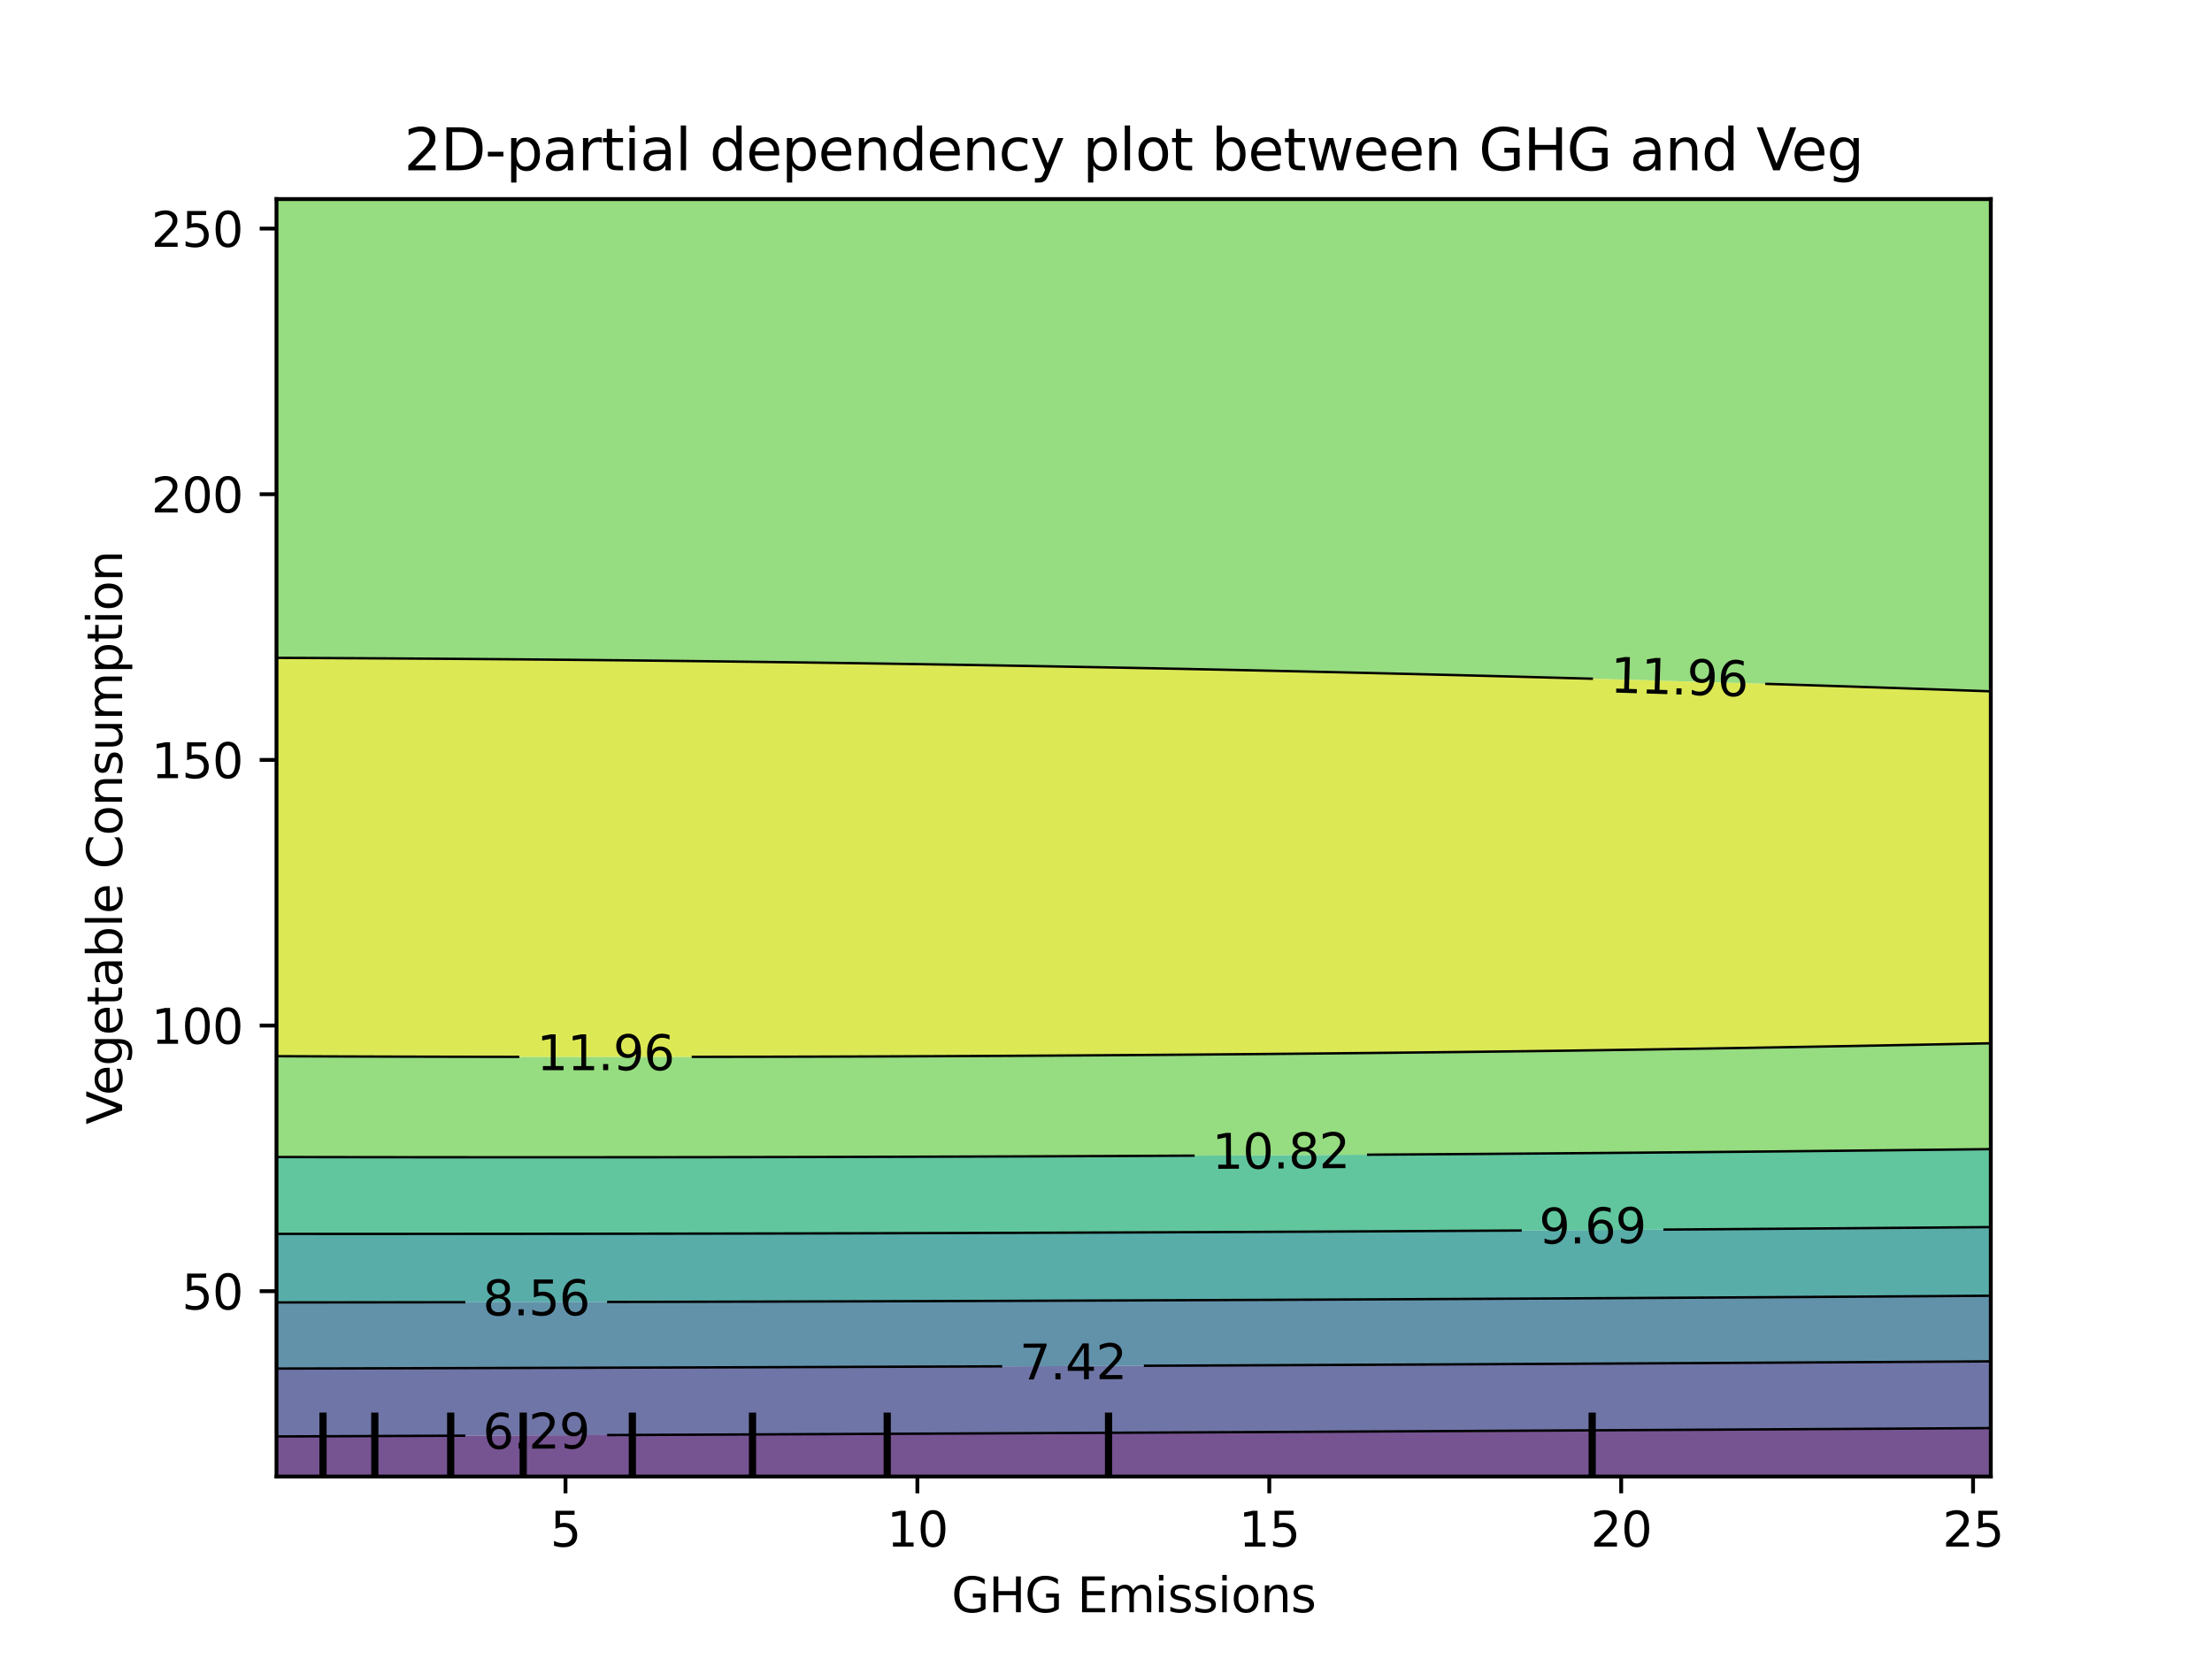 <?xml version="1.0" encoding="utf-8" standalone="no"?>
<!DOCTYPE svg PUBLIC "-//W3C//DTD SVG 1.1//EN"
  "http://www.w3.org/Graphics/SVG/1.1/DTD/svg11.dtd">
<svg xmlns:xlink="http://www.w3.org/1999/xlink" width="460.8pt" height="345.6pt" viewBox="0 0 460.8 345.6" xmlns="http://www.w3.org/2000/svg" version="1.1">
 <defs>
  <style type="text/css">*{stroke-linejoin: round; stroke-linecap: butt}</style>
 </defs>
 <g id="figure_1">
  <g id="patch_1">
   <path d="M 0 345.6 
L 460.8 345.6 
L 460.8 0 
L 0 0 
L 0 345.6 
z
" style="fill: none"/>
  </g>
  <g id="axes_1"/>
  <g id="axes_2">
   <g id="patch_2">
    <path d="M 57.6 307.584 
L 414.72 307.584 
L 414.72 41.472 
L 57.6 41.472 
L 57.6 307.584 
z
" style="fill: none"/>
   </g>
   <g id="PathCollection_1">
    <path d="M 61.207 307.584 
L 64.815 307.584 
L 68.422 307.584 
L 72.029 307.584 
L 75.636 307.584 
L 79.244 307.584 
L 82.851 307.584 
L 86.458 307.584 
L 90.065 307.584 
L 93.673 307.584 
L 97.28 307.584 
L 100.887 307.584 
L 104.495 307.584 
L 108.102 307.584 
L 111.709 307.584 
L 115.316 307.584 
L 118.924 307.584 
L 122.531 307.584 
L 126.138 307.584 
L 129.745 307.584 
L 133.353 307.584 
L 136.96 307.584 
L 140.567 307.584 
L 144.175 307.584 
L 147.782 307.584 
L 151.389 307.584 
L 154.996 307.584 
L 158.604 307.584 
L 162.211 307.584 
L 165.818 307.584 
L 169.425 307.584 
L 173.033 307.584 
L 176.64 307.584 
L 180.247 307.584 
L 183.855 307.584 
L 187.462 307.584 
L 191.069 307.584 
L 194.676 307.584 
L 198.284 307.584 
L 201.891 307.584 
L 205.498 307.584 
L 209.105 307.584 
L 212.713 307.584 
L 216.32 307.584 
L 219.927 307.584 
L 223.535 307.584 
L 227.142 307.584 
L 230.749 307.584 
L 234.356 307.584 
L 237.964 307.584 
L 241.571 307.584 
L 245.178 307.584 
L 248.785 307.584 
L 252.393 307.584 
L 256 307.584 
L 259.607 307.584 
L 263.215 307.584 
L 266.822 307.584 
L 270.429 307.584 
L 274.036 307.584 
L 277.644 307.584 
L 281.251 307.584 
L 284.858 307.584 
L 288.465 307.584 
L 292.073 307.584 
L 295.68 307.584 
L 299.287 307.584 
L 302.895 307.584 
L 306.502 307.584 
L 310.109 307.584 
L 313.716 307.584 
L 317.324 307.584 
L 320.931 307.584 
L 324.538 307.584 
L 328.145 307.584 
L 331.753 307.584 
L 335.36 307.584 
L 338.967 307.584 
L 342.575 307.584 
L 346.182 307.584 
L 349.789 307.584 
L 353.396 307.584 
L 357.004 307.584 
L 360.611 307.584 
L 364.218 307.584 
L 367.825 307.584 
L 371.433 307.584 
L 375.04 307.584 
L 378.647 307.584 
L 382.255 307.584 
L 385.862 307.584 
L 389.469 307.584 
L 393.076 307.584 
L 396.684 307.584 
L 400.291 307.584 
L 403.898 307.584 
L 407.505 307.584 
L 411.113 307.584 
L 414.72 307.584 
L 414.72 304.896 
L 414.72 302.208 
L 414.72 299.52 
L 414.72 297.498 
L 411.113 297.519 
L 407.505 297.54 
L 403.898 297.561 
L 400.291 297.582 
L 396.684 297.603 
L 393.076 297.624 
L 389.469 297.644 
L 385.862 297.665 
L 382.255 297.685 
L 378.647 297.706 
L 375.04 297.726 
L 371.433 297.746 
L 367.825 297.766 
L 364.218 297.786 
L 360.611 297.806 
L 357.004 297.826 
L 353.396 297.846 
L 349.789 297.866 
L 346.182 297.886 
L 342.575 297.905 
L 338.967 297.925 
L 335.36 297.944 
L 331.753 297.964 
L 328.145 297.983 
L 324.538 298.002 
L 320.931 298.021 
L 317.324 298.04 
L 313.716 298.059 
L 310.109 298.078 
L 306.502 298.097 
L 302.895 298.116 
L 299.287 298.135 
L 295.68 298.153 
L 292.073 298.172 
L 288.465 298.19 
L 284.858 298.209 
L 281.251 298.227 
L 277.644 298.245 
L 274.036 298.264 
L 270.429 298.282 
L 266.822 298.3 
L 263.215 298.318 
L 259.607 298.336 
L 256 298.353 
L 252.393 298.371 
L 248.785 298.389 
L 245.178 298.407 
L 241.571 298.424 
L 237.964 298.442 
L 234.356 298.459 
L 230.749 298.476 
L 227.142 298.494 
L 223.535 298.511 
L 219.927 298.528 
L 216.32 298.545 
L 212.713 298.562 
L 209.105 298.579 
L 205.498 298.596 
L 201.891 298.613 
L 198.284 298.63 
L 194.676 298.647 
L 191.069 298.663 
L 187.462 298.68 
L 183.855 298.696 
L 180.247 298.713 
L 176.64 298.729 
L 173.033 298.746 
L 169.425 298.762 
L 165.818 298.778 
L 162.211 298.794 
L 158.604 298.811 
L 154.996 298.827 
L 151.389 298.843 
L 147.782 298.859 
L 144.175 298.875 
L 140.567 298.89 
L 136.96 298.906 
L 133.353 298.922 
L 129.745 298.938 
L 126.138 298.953 
L 122.531 298.969 
L 118.924 298.984 
L 115.316 299 
L 111.709 299.015 
L 108.102 299.03 
L 104.495 299.046 
L 100.887 299.061 
L 97.28 299.076 
L 93.673 299.091 
L 90.065 299.106 
L 86.458 299.121 
L 82.851 299.136 
L 79.244 299.151 
L 75.636 299.166 
L 72.029 299.181 
L 68.422 299.196 
L 64.815 299.211 
L 61.207 299.225 
L 57.6 299.24 
L 57.6 299.52 
L 57.6 302.208 
L 57.6 304.896 
L 57.6 307.584 
z
" clip-path="url(#p1f340c84d9)" style="fill: #481b6d; fill-opacity: 0.75"/>
   </g>
   <g id="PathCollection_2">
    <path d="M 61.207 299.225 
L 64.815 299.211 
L 68.422 299.196 
L 72.029 299.181 
L 75.636 299.166 
L 79.244 299.151 
L 82.851 299.136 
L 86.458 299.121 
L 90.065 299.106 
L 93.673 299.091 
L 97.28 299.076 
L 100.887 299.061 
L 104.495 299.046 
L 108.102 299.03 
L 111.709 299.015 
L 115.316 299 
L 118.924 298.984 
L 122.531 298.969 
L 126.138 298.953 
L 129.745 298.938 
L 133.353 298.922 
L 136.96 298.906 
L 140.567 298.89 
L 144.175 298.875 
L 147.782 298.859 
L 151.389 298.843 
L 154.996 298.827 
L 158.604 298.811 
L 162.211 298.794 
L 165.818 298.778 
L 169.425 298.762 
L 173.033 298.746 
L 176.64 298.729 
L 180.247 298.713 
L 183.855 298.696 
L 187.462 298.68 
L 191.069 298.663 
L 194.676 298.647 
L 198.284 298.63 
L 201.891 298.613 
L 205.498 298.596 
L 209.105 298.579 
L 212.713 298.562 
L 216.32 298.545 
L 219.927 298.528 
L 223.535 298.511 
L 227.142 298.494 
L 230.749 298.476 
L 234.356 298.459 
L 237.964 298.442 
L 241.571 298.424 
L 245.178 298.407 
L 248.785 298.389 
L 252.393 298.371 
L 256 298.353 
L 259.607 298.336 
L 263.215 298.318 
L 266.822 298.3 
L 270.429 298.282 
L 274.036 298.264 
L 277.644 298.245 
L 281.251 298.227 
L 284.858 298.209 
L 288.465 298.19 
L 292.073 298.172 
L 295.68 298.153 
L 299.287 298.135 
L 302.895 298.116 
L 306.502 298.097 
L 310.109 298.078 
L 313.716 298.059 
L 317.324 298.04 
L 320.931 298.021 
L 324.538 298.002 
L 328.145 297.983 
L 331.753 297.964 
L 335.36 297.944 
L 338.967 297.925 
L 342.575 297.905 
L 346.182 297.886 
L 349.789 297.866 
L 353.396 297.846 
L 357.004 297.826 
L 360.611 297.806 
L 364.218 297.786 
L 367.825 297.766 
L 371.433 297.746 
L 375.04 297.726 
L 378.647 297.706 
L 382.255 297.685 
L 385.862 297.665 
L 389.469 297.644 
L 393.076 297.624 
L 396.684 297.603 
L 400.291 297.582 
L 403.898 297.561 
L 407.505 297.54 
L 411.113 297.519 
L 414.72 297.498 
L 414.72 296.832 
L 414.72 294.144 
L 414.72 291.456 
L 414.72 288.768 
L 414.72 286.08 
L 414.72 283.594 
L 411.113 283.617 
L 407.505 283.639 
L 403.898 283.661 
L 400.291 283.683 
L 396.684 283.705 
L 393.076 283.727 
L 389.469 283.748 
L 385.862 283.77 
L 382.255 283.791 
L 378.647 283.812 
L 375.04 283.833 
L 371.433 283.854 
L 367.825 283.875 
L 364.218 283.895 
L 360.611 283.915 
L 357.004 283.935 
L 353.396 283.955 
L 349.789 283.975 
L 346.182 283.995 
L 342.575 284.015 
L 338.967 284.034 
L 335.36 284.053 
L 331.753 284.072 
L 328.145 284.091 
L 324.538 284.11 
L 320.931 284.129 
L 317.324 284.147 
L 313.716 284.165 
L 310.109 284.184 
L 306.502 284.202 
L 302.895 284.219 
L 299.287 284.237 
L 295.68 284.255 
L 292.073 284.272 
L 288.465 284.289 
L 284.858 284.307 
L 281.251 284.324 
L 277.644 284.34 
L 274.036 284.357 
L 270.429 284.374 
L 266.822 284.39 
L 263.215 284.406 
L 259.607 284.422 
L 256 284.438 
L 252.393 284.454 
L 248.785 284.47 
L 245.178 284.485 
L 241.571 284.5 
L 237.964 284.516 
L 234.356 284.531 
L 230.749 284.546 
L 227.142 284.56 
L 223.535 284.575 
L 219.927 284.59 
L 216.32 284.604 
L 212.713 284.618 
L 209.105 284.632 
L 205.498 284.646 
L 201.891 284.66 
L 198.284 284.673 
L 194.676 284.687 
L 191.069 284.7 
L 187.462 284.713 
L 183.855 284.727 
L 180.247 284.739 
L 176.64 284.752 
L 173.033 284.765 
L 169.425 284.777 
L 165.818 284.79 
L 162.211 284.802 
L 158.604 284.814 
L 154.996 284.826 
L 151.389 284.838 
L 147.782 284.85 
L 144.175 284.861 
L 140.567 284.873 
L 136.96 284.884 
L 133.353 284.895 
L 129.745 284.906 
L 126.138 284.917 
L 122.531 284.928 
L 118.924 284.938 
L 115.316 284.949 
L 111.709 284.959 
L 108.102 284.969 
L 104.495 284.979 
L 100.887 284.989 
L 97.28 284.999 
L 93.673 285.009 
L 90.065 285.018 
L 86.458 285.028 
L 82.851 285.037 
L 79.244 285.046 
L 75.636 285.055 
L 72.029 285.064 
L 68.422 285.073 
L 64.815 285.081 
L 61.207 285.09 
L 57.6 285.098 
L 57.6 286.08 
L 57.6 288.768 
L 57.6 291.456 
L 57.6 294.144 
L 57.6 296.832 
L 57.6 299.24 
z
" clip-path="url(#p1f340c84d9)" style="fill: #3f4788; fill-opacity: 0.75"/>
   </g>
   <g id="PathCollection_3">
    <path d="M 61.207 285.09 
L 64.815 285.081 
L 68.422 285.073 
L 72.029 285.064 
L 75.636 285.055 
L 79.244 285.046 
L 82.851 285.037 
L 86.458 285.028 
L 90.065 285.018 
L 93.673 285.009 
L 97.28 284.999 
L 100.887 284.989 
L 104.495 284.979 
L 108.102 284.969 
L 111.709 284.959 
L 115.316 284.949 
L 118.924 284.938 
L 122.531 284.928 
L 126.138 284.917 
L 129.745 284.906 
L 133.353 284.895 
L 136.96 284.884 
L 140.567 284.873 
L 144.175 284.861 
L 147.782 284.85 
L 151.389 284.838 
L 154.996 284.826 
L 158.604 284.814 
L 162.211 284.802 
L 165.818 284.79 
L 169.425 284.777 
L 173.033 284.765 
L 176.64 284.752 
L 180.247 284.739 
L 183.855 284.727 
L 187.462 284.713 
L 191.069 284.7 
L 194.676 284.687 
L 198.284 284.673 
L 201.891 284.66 
L 205.498 284.646 
L 209.105 284.632 
L 212.713 284.618 
L 216.32 284.604 
L 219.927 284.59 
L 223.535 284.575 
L 227.142 284.56 
L 230.749 284.546 
L 234.356 284.531 
L 237.964 284.516 
L 241.571 284.5 
L 245.178 284.485 
L 248.785 284.47 
L 252.393 284.454 
L 256 284.438 
L 259.607 284.422 
L 263.215 284.406 
L 266.822 284.39 
L 270.429 284.374 
L 274.036 284.357 
L 277.644 284.34 
L 281.251 284.324 
L 284.858 284.307 
L 288.465 284.289 
L 292.073 284.272 
L 295.68 284.255 
L 299.287 284.237 
L 302.895 284.219 
L 306.502 284.202 
L 310.109 284.184 
L 313.716 284.165 
L 317.324 284.147 
L 320.931 284.129 
L 324.538 284.11 
L 328.145 284.091 
L 331.753 284.072 
L 335.36 284.053 
L 338.967 284.034 
L 342.575 284.015 
L 346.182 283.995 
L 349.789 283.975 
L 353.396 283.955 
L 357.004 283.935 
L 360.611 283.915 
L 364.218 283.895 
L 367.825 283.875 
L 371.433 283.854 
L 375.04 283.833 
L 378.647 283.812 
L 382.255 283.791 
L 385.862 283.77 
L 389.469 283.748 
L 393.076 283.727 
L 396.684 283.705 
L 400.291 283.683 
L 403.898 283.661 
L 407.505 283.639 
L 411.113 283.617 
L 414.72 283.594 
L 414.72 283.392 
L 414.72 280.704 
L 414.72 278.016 
L 414.72 275.328 
L 414.72 272.64 
L 414.72 269.952 
L 414.72 269.926 
L 411.113 269.951 
L 410.978 269.952 
L 407.505 269.976 
L 403.898 270.001 
L 400.291 270.026 
L 396.684 270.05 
L 393.076 270.074 
L 389.469 270.098 
L 385.862 270.122 
L 382.255 270.145 
L 378.647 270.168 
L 375.04 270.191 
L 371.433 270.214 
L 367.825 270.236 
L 364.218 270.259 
L 360.611 270.281 
L 357.004 270.302 
L 353.396 270.324 
L 349.789 270.345 
L 346.182 270.366 
L 342.575 270.387 
L 338.967 270.408 
L 335.36 270.428 
L 331.753 270.448 
L 328.145 270.468 
L 324.538 270.488 
L 320.931 270.507 
L 317.324 270.526 
L 313.716 270.545 
L 310.109 270.564 
L 306.502 270.582 
L 302.895 270.601 
L 299.287 270.619 
L 295.68 270.637 
L 292.073 270.654 
L 288.465 270.672 
L 284.858 270.689 
L 281.251 270.706 
L 277.644 270.722 
L 274.036 270.739 
L 270.429 270.755 
L 266.822 270.771 
L 263.215 270.787 
L 259.607 270.802 
L 256 270.817 
L 252.393 270.833 
L 248.785 270.847 
L 245.178 270.862 
L 241.571 270.876 
L 237.964 270.891 
L 234.356 270.905 
L 230.749 270.918 
L 227.142 270.932 
L 223.535 270.945 
L 219.927 270.958 
L 216.32 270.971 
L 212.713 270.984 
L 209.105 270.996 
L 205.498 271.008 
L 201.891 271.02 
L 198.284 271.032 
L 194.676 271.043 
L 191.069 271.055 
L 187.462 271.066 
L 183.855 271.076 
L 180.247 271.087 
L 176.64 271.097 
L 173.033 271.108 
L 169.425 271.118 
L 165.818 271.127 
L 162.211 271.137 
L 158.604 271.146 
L 154.996 271.155 
L 151.389 271.164 
L 147.782 271.173 
L 144.175 271.181 
L 140.567 271.189 
L 136.96 271.197 
L 133.353 271.205 
L 129.745 271.213 
L 126.138 271.22 
L 122.531 271.227 
L 118.924 271.234 
L 115.316 271.241 
L 111.709 271.247 
L 108.102 271.254 
L 104.495 271.26 
L 100.887 271.266 
L 97.28 271.271 
L 93.673 271.277 
L 90.065 271.282 
L 86.458 271.287 
L 82.851 271.292 
L 79.244 271.296 
L 75.636 271.3 
L 72.029 271.305 
L 68.422 271.309 
L 64.815 271.312 
L 61.207 271.316 
L 57.6 271.319 
L 57.6 272.64 
L 57.6 275.328 
L 57.6 278.016 
L 57.6 280.704 
L 57.6 283.392 
L 57.6 285.098 
z
" clip-path="url(#p1f340c84d9)" style="fill: #2e6e8e; fill-opacity: 0.75"/>
   </g>
   <g id="PathCollection_4">
    <path d="M 61.207 271.316 
L 64.815 271.312 
L 68.422 271.309 
L 72.029 271.305 
L 75.636 271.3 
L 79.244 271.296 
L 82.851 271.292 
L 86.458 271.287 
L 90.065 271.282 
L 93.673 271.277 
L 97.28 271.271 
L 100.887 271.266 
L 104.495 271.26 
L 108.102 271.254 
L 111.709 271.247 
L 115.316 271.241 
L 118.924 271.234 
L 122.531 271.227 
L 126.138 271.22 
L 129.745 271.213 
L 133.353 271.205 
L 136.96 271.197 
L 140.567 271.189 
L 144.175 271.181 
L 147.782 271.173 
L 151.389 271.164 
L 154.996 271.155 
L 158.604 271.146 
L 162.211 271.137 
L 165.818 271.127 
L 169.425 271.118 
L 173.033 271.108 
L 176.64 271.097 
L 180.247 271.087 
L 183.855 271.076 
L 187.462 271.066 
L 191.069 271.055 
L 194.676 271.043 
L 198.284 271.032 
L 201.891 271.02 
L 205.498 271.008 
L 209.105 270.996 
L 212.713 270.984 
L 216.32 270.971 
L 219.927 270.958 
L 223.535 270.945 
L 227.142 270.932 
L 230.749 270.918 
L 234.356 270.905 
L 237.964 270.891 
L 241.571 270.876 
L 245.178 270.862 
L 248.785 270.847 
L 252.393 270.833 
L 256 270.817 
L 259.607 270.802 
L 263.215 270.787 
L 266.822 270.771 
L 270.429 270.755 
L 274.036 270.739 
L 277.644 270.722 
L 281.251 270.706 
L 284.858 270.689 
L 288.465 270.672 
L 292.073 270.654 
L 295.68 270.637 
L 299.287 270.619 
L 302.895 270.601 
L 306.502 270.582 
L 310.109 270.564 
L 313.716 270.545 
L 317.324 270.526 
L 320.931 270.507 
L 324.538 270.488 
L 328.145 270.468 
L 331.753 270.448 
L 335.36 270.428 
L 338.967 270.408 
L 342.575 270.387 
L 346.182 270.366 
L 349.789 270.345 
L 353.396 270.324 
L 357.004 270.302 
L 360.611 270.281 
L 364.218 270.259 
L 367.825 270.236 
L 371.433 270.214 
L 375.04 270.191 
L 378.647 270.168 
L 382.255 270.145 
L 385.862 270.122 
L 389.469 270.098 
L 393.076 270.074 
L 396.684 270.05 
L 400.291 270.026 
L 403.898 270.001 
L 407.505 269.976 
L 410.978 269.952 
L 411.113 269.951 
L 414.72 269.926 
L 414.72 267.264 
L 414.72 264.576 
L 414.72 261.888 
L 414.72 259.2 
L 414.72 256.512 
L 414.72 255.624 
L 411.113 255.654 
L 407.505 255.685 
L 403.898 255.715 
L 400.291 255.745 
L 396.684 255.774 
L 393.076 255.803 
L 389.469 255.832 
L 385.862 255.86 
L 382.255 255.888 
L 378.647 255.916 
L 375.04 255.943 
L 371.433 255.97 
L 367.825 255.997 
L 364.218 256.023 
L 360.611 256.049 
L 357.004 256.075 
L 353.396 256.1 
L 349.789 256.125 
L 346.182 256.149 
L 342.575 256.174 
L 338.967 256.198 
L 335.36 256.221 
L 331.753 256.245 
L 328.145 256.267 
L 324.538 256.29 
L 320.931 256.312 
L 317.324 256.334 
L 313.716 256.356 
L 310.109 256.377 
L 306.502 256.398 
L 302.895 256.418 
L 299.287 256.439 
L 295.68 256.459 
L 292.073 256.478 
L 288.465 256.497 
L 285.678 256.512 
L 284.858 256.516 
L 281.251 256.534 
L 277.644 256.552 
L 274.036 256.57 
L 270.429 256.587 
L 266.822 256.604 
L 263.215 256.62 
L 259.607 256.637 
L 256 256.653 
L 252.393 256.668 
L 248.785 256.684 
L 245.178 256.698 
L 241.571 256.713 
L 237.964 256.727 
L 234.356 256.741 
L 230.749 256.755 
L 227.142 256.768 
L 223.535 256.781 
L 219.927 256.794 
L 216.32 256.807 
L 212.713 256.819 
L 209.105 256.83 
L 205.498 256.842 
L 201.891 256.853 
L 198.284 256.864 
L 194.676 256.874 
L 191.069 256.884 
L 187.462 256.894 
L 183.855 256.904 
L 180.247 256.913 
L 176.64 256.922 
L 173.033 256.93 
L 169.425 256.939 
L 165.818 256.947 
L 162.211 256.954 
L 158.604 256.962 
L 154.996 256.969 
L 151.389 256.975 
L 147.782 256.982 
L 144.175 256.988 
L 140.567 256.993 
L 136.96 256.999 
L 133.353 257.004 
L 129.745 257.009 
L 126.138 257.013 
L 122.531 257.017 
L 118.924 257.021 
L 115.316 257.025 
L 111.709 257.028 
L 108.102 257.031 
L 104.495 257.034 
L 100.887 257.036 
L 97.28 257.038 
L 93.673 257.04 
L 90.065 257.041 
L 86.458 257.042 
L 82.851 257.043 
L 79.244 257.043 
L 75.636 257.043 
L 72.029 257.043 
L 68.422 257.043 
L 64.815 257.042 
L 61.207 257.041 
L 57.6 257.04 
L 57.6 259.2 
L 57.6 261.888 
L 57.6 264.576 
L 57.6 267.264 
L 57.6 269.952 
L 57.6 271.319 
z
" clip-path="url(#p1f340c84d9)" style="fill: #21918c; fill-opacity: 0.75"/>
   </g>
   <g id="PathCollection_5">
    <path d="M 61.207 257.041 
L 64.815 257.042 
L 68.422 257.043 
L 72.029 257.043 
L 75.636 257.043 
L 79.244 257.043 
L 82.851 257.043 
L 86.458 257.042 
L 90.065 257.041 
L 93.673 257.04 
L 97.28 257.038 
L 100.887 257.036 
L 104.495 257.034 
L 108.102 257.031 
L 111.709 257.028 
L 115.316 257.025 
L 118.924 257.021 
L 122.531 257.017 
L 126.138 257.013 
L 129.745 257.009 
L 133.353 257.004 
L 136.96 256.999 
L 140.567 256.993 
L 144.175 256.988 
L 147.782 256.982 
L 151.389 256.975 
L 154.996 256.969 
L 158.604 256.962 
L 162.211 256.954 
L 165.818 256.947 
L 169.425 256.939 
L 173.033 256.93 
L 176.64 256.922 
L 180.247 256.913 
L 183.855 256.904 
L 187.462 256.894 
L 191.069 256.884 
L 194.676 256.874 
L 198.284 256.864 
L 201.891 256.853 
L 205.498 256.842 
L 209.105 256.83 
L 212.713 256.819 
L 216.32 256.807 
L 219.927 256.794 
L 223.535 256.781 
L 227.142 256.768 
L 230.749 256.755 
L 234.356 256.741 
L 237.964 256.727 
L 241.571 256.713 
L 245.178 256.698 
L 248.785 256.684 
L 252.393 256.668 
L 256 256.653 
L 259.607 256.637 
L 263.215 256.62 
L 266.822 256.604 
L 270.429 256.587 
L 274.036 256.57 
L 277.644 256.552 
L 281.251 256.534 
L 284.858 256.516 
L 285.678 256.512 
L 288.465 256.497 
L 292.073 256.478 
L 295.68 256.459 
L 299.287 256.439 
L 302.895 256.418 
L 306.502 256.398 
L 310.109 256.377 
L 313.716 256.356 
L 317.324 256.334 
L 320.931 256.312 
L 324.538 256.29 
L 328.145 256.267 
L 331.753 256.245 
L 335.36 256.221 
L 338.967 256.198 
L 342.575 256.174 
L 346.182 256.149 
L 349.789 256.125 
L 353.396 256.1 
L 357.004 256.075 
L 360.611 256.049 
L 364.218 256.023 
L 367.825 255.997 
L 371.433 255.97 
L 375.04 255.943 
L 378.647 255.916 
L 382.255 255.888 
L 385.862 255.86 
L 389.469 255.832 
L 393.076 255.803 
L 396.684 255.774 
L 400.291 255.745 
L 403.898 255.715 
L 407.505 255.685 
L 411.113 255.654 
L 414.72 255.624 
L 414.72 253.824 
L 414.72 251.136 
L 414.72 248.448 
L 414.72 245.76 
L 414.72 243.072 
L 414.72 240.384 
L 414.72 239.383 
L 411.113 239.425 
L 407.505 239.466 
L 403.898 239.506 
L 400.291 239.545 
L 396.684 239.585 
L 393.076 239.623 
L 389.469 239.662 
L 385.862 239.699 
L 382.255 239.736 
L 378.647 239.773 
L 375.04 239.809 
L 371.433 239.845 
L 367.825 239.88 
L 364.218 239.915 
L 360.611 239.949 
L 357.004 239.982 
L 353.396 240.016 
L 349.789 240.048 
L 346.182 240.08 
L 342.575 240.112 
L 338.967 240.143 
L 335.36 240.174 
L 331.753 240.204 
L 328.145 240.233 
L 324.538 240.262 
L 320.931 240.291 
L 317.324 240.319 
L 313.716 240.347 
L 310.109 240.374 
L 308.724 240.384 
L 306.502 240.4 
L 302.895 240.425 
L 299.287 240.449 
L 295.68 240.474 
L 292.073 240.497 
L 288.465 240.521 
L 284.858 240.543 
L 281.251 240.565 
L 277.644 240.587 
L 274.036 240.609 
L 270.429 240.629 
L 266.822 240.65 
L 263.215 240.67 
L 259.607 240.689 
L 256 240.708 
L 252.393 240.726 
L 248.785 240.744 
L 245.178 240.762 
L 241.571 240.779 
L 237.964 240.795 
L 234.356 240.811 
L 230.749 240.827 
L 227.142 240.842 
L 223.535 240.857 
L 219.927 240.871 
L 216.32 240.885 
L 212.713 240.898 
L 209.105 240.911 
L 205.498 240.923 
L 201.891 240.935 
L 198.284 240.946 
L 194.676 240.957 
L 191.069 240.968 
L 187.462 240.978 
L 183.855 240.987 
L 180.247 240.996 
L 176.64 241.005 
L 173.033 241.013 
L 169.425 241.021 
L 165.818 241.028 
L 162.211 241.034 
L 158.604 241.041 
L 154.996 241.046 
L 151.389 241.052 
L 147.782 241.057 
L 144.175 241.061 
L 140.567 241.065 
L 136.96 241.069 
L 133.353 241.072 
L 129.745 241.074 
L 126.138 241.076 
L 122.531 241.078 
L 118.924 241.079 
L 115.316 241.08 
L 111.709 241.08 
L 108.102 241.08 
L 104.495 241.079 
L 100.887 241.078 
L 97.28 241.076 
L 93.673 241.074 
L 90.065 241.072 
L 86.458 241.069 
L 82.851 241.065 
L 79.244 241.062 
L 75.636 241.057 
L 72.029 241.052 
L 68.422 241.047 
L 64.815 241.042 
L 61.207 241.035 
L 57.6 241.029 
L 57.6 243.072 
L 57.6 245.76 
L 57.6 248.448 
L 57.6 251.136 
L 57.6 253.824 
L 57.6 256.512 
L 57.6 257.04 
z
" clip-path="url(#p1f340c84d9)" style="fill: #2db27d; fill-opacity: 0.75"/>
   </g>
   <g id="PathCollection_6">
    <path d="M 61.207 241.035 
L 64.815 241.042 
L 68.422 241.047 
L 72.029 241.052 
L 75.636 241.057 
L 79.244 241.062 
L 82.851 241.065 
L 86.458 241.069 
L 90.065 241.072 
L 93.673 241.074 
L 97.28 241.076 
L 100.887 241.078 
L 104.495 241.079 
L 108.102 241.08 
L 111.709 241.08 
L 115.316 241.08 
L 118.924 241.079 
L 122.531 241.078 
L 126.138 241.076 
L 129.745 241.074 
L 133.353 241.072 
L 136.96 241.069 
L 140.567 241.065 
L 144.175 241.061 
L 147.782 241.057 
L 151.389 241.052 
L 154.996 241.046 
L 158.604 241.041 
L 162.211 241.034 
L 165.818 241.028 
L 169.425 241.021 
L 173.033 241.013 
L 176.64 241.005 
L 180.247 240.996 
L 183.855 240.987 
L 187.462 240.978 
L 191.069 240.968 
L 194.676 240.957 
L 198.284 240.946 
L 201.891 240.935 
L 205.498 240.923 
L 209.105 240.911 
L 212.713 240.898 
L 216.32 240.885 
L 219.927 240.871 
L 223.535 240.857 
L 227.142 240.842 
L 230.749 240.827 
L 234.356 240.811 
L 237.964 240.795 
L 241.571 240.779 
L 245.178 240.762 
L 248.785 240.744 
L 252.393 240.726 
L 256 240.708 
L 259.607 240.689 
L 263.215 240.67 
L 266.822 240.65 
L 270.429 240.629 
L 274.036 240.609 
L 277.644 240.587 
L 281.251 240.565 
L 284.858 240.543 
L 288.465 240.521 
L 292.073 240.497 
L 295.68 240.474 
L 299.287 240.449 
L 302.895 240.425 
L 306.502 240.4 
L 308.724 240.384 
L 310.109 240.374 
L 313.716 240.347 
L 317.324 240.319 
L 320.931 240.291 
L 324.538 240.262 
L 328.145 240.233 
L 331.753 240.204 
L 335.36 240.174 
L 338.967 240.143 
L 342.575 240.112 
L 346.182 240.08 
L 349.789 240.048 
L 353.396 240.016 
L 357.004 239.982 
L 360.611 239.949 
L 364.218 239.915 
L 367.825 239.88 
L 371.433 239.845 
L 375.04 239.809 
L 378.647 239.773 
L 382.255 239.736 
L 385.862 239.699 
L 389.469 239.662 
L 393.076 239.623 
L 396.684 239.585 
L 400.291 239.545 
L 403.898 239.506 
L 407.505 239.466 
L 411.113 239.425 
L 414.72 239.383 
L 414.72 237.696 
L 414.72 235.008 
L 414.72 232.32 
L 414.72 229.632 
L 414.72 226.944 
L 414.72 224.256 
L 414.72 221.568 
L 414.72 218.88 
L 414.72 217.334 
L 411.113 217.408 
L 407.505 217.482 
L 403.898 217.554 
L 400.291 217.625 
L 396.684 217.695 
L 393.076 217.765 
L 389.469 217.833 
L 385.862 217.901 
L 382.255 217.967 
L 378.647 218.032 
L 375.04 218.097 
L 371.433 218.16 
L 367.825 218.223 
L 364.218 218.285 
L 360.611 218.345 
L 357.004 218.405 
L 353.396 218.464 
L 349.789 218.522 
L 346.182 218.579 
L 342.575 218.634 
L 338.967 218.689 
L 335.36 218.743 
L 331.753 218.797 
L 328.145 218.849 
L 325.934 218.88 
L 324.538 218.898 
L 320.931 218.945 
L 317.324 218.99 
L 313.716 219.035 
L 310.109 219.079 
L 306.502 219.122 
L 302.895 219.164 
L 299.287 219.205 
L 295.68 219.246 
L 292.073 219.285 
L 288.465 219.324 
L 284.858 219.361 
L 281.251 219.398 
L 277.644 219.434 
L 274.036 219.469 
L 270.429 219.504 
L 266.822 219.537 
L 263.215 219.57 
L 259.607 219.601 
L 256 219.632 
L 252.393 219.662 
L 248.785 219.691 
L 245.178 219.72 
L 241.571 219.747 
L 237.964 219.774 
L 234.356 219.799 
L 230.749 219.824 
L 227.142 219.848 
L 223.535 219.871 
L 219.927 219.894 
L 216.32 219.915 
L 212.713 219.936 
L 209.105 219.955 
L 205.498 219.974 
L 201.891 219.992 
L 198.284 220.01 
L 194.676 220.026 
L 191.069 220.041 
L 187.462 220.056 
L 183.855 220.07 
L 180.247 220.083 
L 176.64 220.095 
L 173.033 220.106 
L 169.425 220.117 
L 165.818 220.126 
L 162.211 220.135 
L 158.604 220.143 
L 154.996 220.15 
L 151.389 220.156 
L 147.782 220.162 
L 144.175 220.166 
L 140.567 220.17 
L 136.96 220.173 
L 133.353 220.175 
L 129.745 220.176 
L 126.138 220.176 
L 122.531 220.176 
L 118.924 220.174 
L 115.316 220.172 
L 111.709 220.169 
L 108.102 220.166 
L 104.495 220.161 
L 100.887 220.155 
L 97.28 220.149 
L 93.673 220.142 
L 90.065 220.134 
L 86.458 220.125 
L 82.851 220.116 
L 79.244 220.105 
L 75.636 220.094 
L 72.029 220.082 
L 68.422 220.069 
L 64.815 220.055 
L 61.207 220.041 
L 57.6 220.025 
L 57.6 221.568 
L 57.6 224.256 
L 57.6 226.944 
L 57.6 229.632 
L 57.6 232.32 
L 57.6 235.008 
L 57.6 237.696 
L 57.6 240.384 
L 57.6 241.029 
z
" clip-path="url(#p1f340c84d9)" style="fill: #73d056; fill-opacity: 0.75"/>
    <path d="M 403.898 143.637 
L 407.505 143.764 
L 411.113 143.891 
L 414.72 144.02 
L 414.72 143.616 
L 414.72 140.928 
L 414.72 138.24 
L 414.72 135.552 
L 414.72 132.864 
L 414.72 130.176 
L 414.72 127.488 
L 414.72 124.8 
L 414.72 122.112 
L 414.72 119.424 
L 414.72 116.736 
L 414.72 114.048 
L 414.72 111.36 
L 414.72 108.672 
L 414.72 105.984 
L 414.72 103.296 
L 414.72 100.608 
L 414.72 97.92 
L 414.72 95.232 
L 414.72 92.544 
L 414.72 89.856 
L 414.72 87.168 
L 414.72 84.48 
L 414.72 81.792 
L 414.72 79.104 
L 414.72 76.416 
L 414.72 73.728 
L 414.72 71.04 
L 414.72 68.352 
L 414.72 65.664 
L 414.72 62.976 
L 414.72 60.288 
L 414.72 57.6 
L 414.72 54.912 
L 414.72 52.224 
L 414.72 49.536 
L 414.72 46.848 
L 414.72 44.16 
L 414.72 41.472 
L 411.113 41.472 
L 407.505 41.472 
L 403.898 41.472 
L 400.291 41.472 
L 396.684 41.472 
L 393.076 41.472 
L 389.469 41.472 
L 385.862 41.472 
L 382.255 41.472 
L 378.647 41.472 
L 375.04 41.472 
L 371.433 41.472 
L 367.825 41.472 
L 364.218 41.472 
L 360.611 41.472 
L 357.004 41.472 
L 353.396 41.472 
L 349.789 41.472 
L 346.182 41.472 
L 342.575 41.472 
L 338.967 41.472 
L 335.36 41.472 
L 331.753 41.472 
L 328.145 41.472 
L 324.538 41.472 
L 320.931 41.472 
L 317.324 41.472 
L 313.716 41.472 
L 310.109 41.472 
L 306.502 41.472 
L 302.895 41.472 
L 299.287 41.472 
L 295.68 41.472 
L 292.073 41.472 
L 288.465 41.472 
L 284.858 41.472 
L 281.251 41.472 
L 277.644 41.472 
L 274.036 41.472 
L 270.429 41.472 
L 266.822 41.472 
L 263.215 41.472 
L 259.607 41.472 
L 256 41.472 
L 252.393 41.472 
L 248.785 41.472 
L 245.178 41.472 
L 241.571 41.472 
L 237.964 41.472 
L 234.356 41.472 
L 230.749 41.472 
L 227.142 41.472 
L 223.535 41.472 
L 219.927 41.472 
L 216.32 41.472 
L 212.713 41.472 
L 209.105 41.472 
L 205.498 41.472 
L 201.891 41.472 
L 198.284 41.472 
L 194.676 41.472 
L 191.069 41.472 
L 187.462 41.472 
L 183.855 41.472 
L 180.247 41.472 
L 176.64 41.472 
L 173.033 41.472 
L 169.425 41.472 
L 165.818 41.472 
L 162.211 41.472 
L 158.604 41.472 
L 154.996 41.472 
L 151.389 41.472 
L 147.782 41.472 
L 144.175 41.472 
L 140.567 41.472 
L 136.96 41.472 
L 133.353 41.472 
L 129.745 41.472 
L 126.138 41.472 
L 122.531 41.472 
L 118.924 41.472 
L 115.316 41.472 
L 111.709 41.472 
L 108.102 41.472 
L 104.495 41.472 
L 100.887 41.472 
L 97.28 41.472 
L 93.673 41.472 
L 90.065 41.472 
L 86.458 41.472 
L 82.851 41.472 
L 79.244 41.472 
L 75.636 41.472 
L 72.029 41.472 
L 68.422 41.472 
L 64.815 41.472 
L 61.207 41.472 
L 57.6 41.472 
L 57.6 44.16 
L 57.6 46.848 
L 57.6 49.536 
L 57.6 52.224 
L 57.6 54.912 
L 57.6 57.6 
L 57.6 60.288 
L 57.6 62.976 
L 57.6 65.664 
L 57.6 68.352 
L 57.6 71.04 
L 57.6 73.728 
L 57.6 76.416 
L 57.6 79.104 
L 57.6 81.792 
L 57.6 84.48 
L 57.6 87.168 
L 57.6 89.856 
L 57.6 92.544 
L 57.6 95.232 
L 57.6 97.92 
L 57.6 100.608 
L 57.6 103.296 
L 57.6 105.984 
L 57.6 108.672 
L 57.6 111.36 
L 57.6 114.048 
L 57.6 116.736 
L 57.6 119.424 
L 57.6 122.112 
L 57.6 124.8 
L 57.6 127.488 
L 57.6 130.176 
L 57.6 132.864 
L 57.6 135.552 
L 57.6 137.044 
L 61.207 137.059 
L 64.815 137.075 
L 68.422 137.092 
L 72.029 137.11 
L 75.636 137.13 
L 79.244 137.15 
L 82.851 137.172 
L 86.458 137.195 
L 90.065 137.219 
L 93.673 137.244 
L 97.28 137.271 
L 100.887 137.298 
L 104.495 137.327 
L 108.102 137.356 
L 111.709 137.387 
L 115.316 137.419 
L 118.924 137.452 
L 122.531 137.486 
L 126.138 137.522 
L 129.745 137.558 
L 133.353 137.596 
L 136.96 137.634 
L 140.567 137.674 
L 144.175 137.715 
L 147.782 137.757 
L 151.389 137.8 
L 154.996 137.845 
L 158.604 137.89 
L 162.211 137.937 
L 165.818 137.984 
L 169.425 138.033 
L 173.033 138.083 
L 176.64 138.134 
L 180.247 138.186 
L 183.855 138.239 
L 183.92 138.24 
L 187.462 138.294 
L 191.069 138.349 
L 194.676 138.406 
L 198.284 138.464 
L 201.891 138.523 
L 205.498 138.583 
L 209.105 138.645 
L 212.713 138.707 
L 216.32 138.771 
L 219.927 138.835 
L 223.535 138.901 
L 227.142 138.968 
L 230.749 139.036 
L 234.356 139.105 
L 237.964 139.175 
L 241.571 139.246 
L 245.178 139.319 
L 248.785 139.392 
L 252.393 139.467 
L 256 139.542 
L 259.607 139.619 
L 263.215 139.697 
L 266.822 139.776 
L 270.429 139.856 
L 274.036 139.937 
L 277.644 140.02 
L 281.251 140.103 
L 284.858 140.188 
L 288.465 140.273 
L 292.073 140.36 
L 295.68 140.448 
L 299.287 140.537 
L 302.895 140.627 
L 306.502 140.718 
L 310.109 140.811 
L 313.716 140.904 
L 314.626 140.928 
L 317.324 141 
L 320.931 141.096 
L 324.538 141.194 
L 328.145 141.294 
L 331.753 141.394 
L 335.36 141.495 
L 338.967 141.598 
L 342.575 141.701 
L 346.182 141.806 
L 349.789 141.912 
L 353.396 142.019 
L 357.004 142.127 
L 360.611 142.236 
L 364.218 142.347 
L 367.825 142.458 
L 371.433 142.571 
L 375.04 142.685 
L 378.647 142.8 
L 382.255 142.916 
L 385.862 143.033 
L 389.469 143.152 
L 393.076 143.271 
L 396.684 143.392 
L 400.291 143.514 
L 403.291 143.616 
z
" clip-path="url(#p1f340c84d9)" style="fill: #73d056; fill-opacity: 0.75"/>
   </g>
   <g id="PathCollection_7">
    <path d="M 61.207 220.041 
L 64.815 220.055 
L 68.422 220.069 
L 72.029 220.082 
L 75.636 220.094 
L 79.244 220.105 
L 82.851 220.116 
L 86.458 220.125 
L 90.065 220.134 
L 93.673 220.142 
L 97.28 220.149 
L 100.887 220.155 
L 104.495 220.161 
L 108.102 220.166 
L 111.709 220.169 
L 115.316 220.172 
L 118.924 220.174 
L 122.531 220.176 
L 126.138 220.176 
L 129.745 220.176 
L 133.353 220.175 
L 136.96 220.173 
L 140.567 220.17 
L 144.175 220.166 
L 147.782 220.162 
L 151.389 220.156 
L 154.996 220.15 
L 158.604 220.143 
L 162.211 220.135 
L 165.818 220.126 
L 169.425 220.117 
L 173.033 220.106 
L 176.64 220.095 
L 180.247 220.083 
L 183.855 220.07 
L 187.462 220.056 
L 191.069 220.041 
L 194.676 220.026 
L 198.284 220.01 
L 201.891 219.992 
L 205.498 219.974 
L 209.105 219.955 
L 212.713 219.936 
L 216.32 219.915 
L 219.927 219.894 
L 223.535 219.871 
L 227.142 219.848 
L 230.749 219.824 
L 234.356 219.799 
L 237.964 219.774 
L 241.571 219.747 
L 245.178 219.72 
L 248.785 219.691 
L 252.393 219.662 
L 256 219.632 
L 259.607 219.601 
L 263.215 219.57 
L 266.822 219.537 
L 270.429 219.504 
L 274.036 219.469 
L 277.644 219.434 
L 281.251 219.398 
L 284.858 219.361 
L 288.465 219.324 
L 292.073 219.285 
L 295.68 219.246 
L 299.287 219.205 
L 302.895 219.164 
L 306.502 219.122 
L 310.109 219.079 
L 313.716 219.035 
L 317.324 218.99 
L 320.931 218.945 
L 324.538 218.898 
L 325.934 218.88 
L 328.145 218.849 
L 331.753 218.797 
L 335.36 218.743 
L 338.967 218.689 
L 342.575 218.634 
L 346.182 218.579 
L 349.789 218.522 
L 353.396 218.464 
L 357.004 218.405 
L 360.611 218.345 
L 364.218 218.285 
L 367.825 218.223 
L 371.433 218.16 
L 375.04 218.097 
L 378.647 218.032 
L 382.255 217.967 
L 385.862 217.901 
L 389.469 217.833 
L 393.076 217.765 
L 396.684 217.695 
L 400.291 217.625 
L 403.898 217.554 
L 407.505 217.482 
L 411.113 217.408 
L 414.72 217.334 
L 414.72 216.192 
L 414.72 213.504 
L 414.72 210.816 
L 414.72 208.128 
L 414.72 205.44 
L 414.72 202.752 
L 414.72 200.064 
L 414.72 197.376 
L 414.72 194.688 
L 414.72 192 
L 414.72 189.312 
L 414.72 186.624 
L 414.72 183.936 
L 414.72 181.248 
L 414.72 178.56 
L 414.72 175.872 
L 414.72 173.184 
L 414.72 170.496 
L 414.72 167.808 
L 414.72 165.12 
L 414.72 162.432 
L 414.72 159.744 
L 414.72 157.056 
L 414.72 154.368 
L 414.72 151.68 
L 414.72 148.992 
L 414.72 146.304 
L 414.72 144.02 
L 411.113 143.891 
L 407.505 143.764 
L 403.898 143.637 
L 403.291 143.616 
L 400.291 143.514 
L 396.684 143.392 
L 393.076 143.271 
L 389.469 143.152 
L 385.862 143.033 
L 382.255 142.916 
L 378.647 142.8 
L 375.04 142.685 
L 371.433 142.571 
L 367.825 142.458 
L 364.218 142.347 
L 360.611 142.236 
L 357.004 142.127 
L 353.396 142.019 
L 349.789 141.912 
L 346.182 141.806 
L 342.575 141.701 
L 338.967 141.598 
L 335.36 141.495 
L 331.753 141.394 
L 328.145 141.294 
L 324.538 141.194 
L 320.931 141.096 
L 317.324 141 
L 314.626 140.928 
L 313.716 140.904 
L 310.109 140.811 
L 306.502 140.718 
L 302.895 140.627 
L 299.287 140.537 
L 295.68 140.448 
L 292.073 140.36 
L 288.465 140.273 
L 284.858 140.188 
L 281.251 140.103 
L 277.644 140.02 
L 274.036 139.937 
L 270.429 139.856 
L 266.822 139.776 
L 263.215 139.697 
L 259.607 139.619 
L 256 139.542 
L 252.393 139.467 
L 248.785 139.392 
L 245.178 139.319 
L 241.571 139.246 
L 237.964 139.175 
L 234.356 139.105 
L 230.749 139.036 
L 227.142 138.968 
L 223.535 138.901 
L 219.927 138.835 
L 216.32 138.771 
L 212.713 138.707 
L 209.105 138.645 
L 205.498 138.583 
L 201.891 138.523 
L 198.284 138.464 
L 194.676 138.406 
L 191.069 138.349 
L 187.462 138.294 
L 183.92 138.24 
L 183.855 138.239 
L 180.247 138.186 
L 176.64 138.134 
L 173.033 138.083 
L 169.425 138.033 
L 165.818 137.984 
L 162.211 137.937 
L 158.604 137.89 
L 154.996 137.845 
L 151.389 137.8 
L 147.782 137.757 
L 144.175 137.715 
L 140.567 137.674 
L 136.96 137.634 
L 133.353 137.596 
L 129.745 137.558 
L 126.138 137.522 
L 122.531 137.486 
L 118.924 137.452 
L 115.316 137.419 
L 111.709 137.387 
L 108.102 137.356 
L 104.495 137.327 
L 100.887 137.298 
L 97.28 137.271 
L 93.673 137.244 
L 90.065 137.219 
L 86.458 137.195 
L 82.851 137.172 
L 79.244 137.15 
L 75.636 137.13 
L 72.029 137.11 
L 68.422 137.092 
L 64.815 137.075 
L 61.207 137.059 
L 57.6 137.044 
L 57.6 138.24 
L 57.6 140.928 
L 57.6 143.616 
L 57.6 146.304 
L 57.6 148.992 
L 57.6 151.68 
L 57.6 154.368 
L 57.6 157.056 
L 57.6 159.744 
L 57.6 162.432 
L 57.6 165.12 
L 57.6 167.808 
L 57.6 170.496 
L 57.6 173.184 
L 57.6 175.872 
L 57.6 178.56 
L 57.6 181.248 
L 57.6 183.936 
L 57.6 186.624 
L 57.6 189.312 
L 57.6 192 
L 57.6 194.688 
L 57.6 197.376 
L 57.6 200.064 
L 57.6 202.752 
L 57.6 205.44 
L 57.6 208.128 
L 57.6 210.816 
L 57.6 213.504 
L 57.6 216.192 
L 57.6 218.88 
L 57.6 220.025 
z
" clip-path="url(#p1f340c84d9)" style="fill: #d0e11c; fill-opacity: 0.75"/>
   </g>
   <g id="matplotlib.axis_1">
    <g id="xtick_1">
     <g id="line2d_1">
      <defs>
       <path id="m1ea36cfde6" d="M 0 0 
L 0 3.5 
" style="stroke: #000000; stroke-width: 0.8"/>
      </defs>
      <g>
       <use xlink:href="#m1ea36cfde6" x="117.804" y="307.584" style="stroke: #000000; stroke-width: 0.8"/>
      </g>
     </g>
     <g id="text_1">
      <!-- 5 -->
      <g transform="translate(114.623 322.182) scale(0.1 -0.1)">
       <defs>
        <path id="DejaVuSans-35" d="M 691 4666 
L 3169 4666 
L 3169 4134 
L 1269 4134 
L 1269 2991 
Q 1406 3038 1543 3061 
Q 1681 3084 1819 3084 
Q 2600 3084 3056 2656 
Q 3513 2228 3513 1497 
Q 3513 744 3044 326 
Q 2575 -91 1722 -91 
Q 1428 -91 1123 -41 
Q 819 9 494 109 
L 494 744 
Q 775 591 1075 516 
Q 1375 441 1709 441 
Q 2250 441 2565 725 
Q 2881 1009 2881 1497 
Q 2881 1984 2565 2268 
Q 2250 2553 1709 2553 
Q 1456 2553 1204 2497 
Q 953 2441 691 2322 
L 691 4666 
z
" transform="scale(0.016)"/>
       </defs>
       <use xlink:href="#DejaVuSans-35"/>
      </g>
     </g>
    </g>
    <g id="xtick_2">
     <g id="line2d_2">
      <g>
       <use xlink:href="#m1ea36cfde6" x="191.109" y="307.584" style="stroke: #000000; stroke-width: 0.8"/>
      </g>
     </g>
     <g id="text_2">
      <!-- 10 -->
      <g transform="translate(184.747 322.182) scale(0.1 -0.1)">
       <defs>
        <path id="DejaVuSans-31" d="M 794 531 
L 1825 531 
L 1825 4091 
L 703 3866 
L 703 4441 
L 1819 4666 
L 2450 4666 
L 2450 531 
L 3481 531 
L 3481 0 
L 794 0 
L 794 531 
z
" transform="scale(0.016)"/>
        <path id="DejaVuSans-30" d="M 2034 4250 
Q 1547 4250 1301 3770 
Q 1056 3291 1056 2328 
Q 1056 1369 1301 889 
Q 1547 409 2034 409 
Q 2525 409 2770 889 
Q 3016 1369 3016 2328 
Q 3016 3291 2770 3770 
Q 2525 4250 2034 4250 
z
M 2034 4750 
Q 2819 4750 3233 4129 
Q 3647 3509 3647 2328 
Q 3647 1150 3233 529 
Q 2819 -91 2034 -91 
Q 1250 -91 836 529 
Q 422 1150 422 2328 
Q 422 3509 836 4129 
Q 1250 4750 2034 4750 
z
" transform="scale(0.016)"/>
       </defs>
       <use xlink:href="#DejaVuSans-31"/>
       <use xlink:href="#DejaVuSans-30" x="63.623"/>
      </g>
     </g>
    </g>
    <g id="xtick_3">
     <g id="line2d_3">
      <g>
       <use xlink:href="#m1ea36cfde6" x="264.415" y="307.584" style="stroke: #000000; stroke-width: 0.8"/>
      </g>
     </g>
     <g id="text_3">
      <!-- 15 -->
      <g transform="translate(258.052 322.182) scale(0.1 -0.1)">
       <use xlink:href="#DejaVuSans-31"/>
       <use xlink:href="#DejaVuSans-35" x="63.623"/>
      </g>
     </g>
    </g>
    <g id="xtick_4">
     <g id="line2d_4">
      <g>
       <use xlink:href="#m1ea36cfde6" x="337.72" y="307.584" style="stroke: #000000; stroke-width: 0.8"/>
      </g>
     </g>
     <g id="text_4">
      <!-- 20 -->
      <g transform="translate(331.358 322.182) scale(0.1 -0.1)">
       <defs>
        <path id="DejaVuSans-32" d="M 1228 531 
L 3431 531 
L 3431 0 
L 469 0 
L 469 531 
Q 828 903 1448 1529 
Q 2069 2156 2228 2338 
Q 2531 2678 2651 2914 
Q 2772 3150 2772 3378 
Q 2772 3750 2511 3984 
Q 2250 4219 1831 4219 
Q 1534 4219 1204 4116 
Q 875 4013 500 3803 
L 500 4441 
Q 881 4594 1212 4672 
Q 1544 4750 1819 4750 
Q 2544 4750 2975 4387 
Q 3406 4025 3406 3419 
Q 3406 3131 3298 2873 
Q 3191 2616 2906 2266 
Q 2828 2175 2409 1742 
Q 1991 1309 1228 531 
z
" transform="scale(0.016)"/>
       </defs>
       <use xlink:href="#DejaVuSans-32"/>
       <use xlink:href="#DejaVuSans-30" x="63.623"/>
      </g>
     </g>
    </g>
    <g id="xtick_5">
     <g id="line2d_5">
      <g>
       <use xlink:href="#m1ea36cfde6" x="411.025" y="307.584" style="stroke: #000000; stroke-width: 0.8"/>
      </g>
     </g>
     <g id="text_5">
      <!-- 25 -->
      <g transform="translate(404.663 322.182) scale(0.1 -0.1)">
       <use xlink:href="#DejaVuSans-32"/>
       <use xlink:href="#DejaVuSans-35" x="63.623"/>
      </g>
     </g>
    </g>
    <g id="text_6">
     <!-- GHG Emissions -->
     <g transform="translate(198.212 335.861) scale(0.1 -0.1)">
      <defs>
       <path id="DejaVuSans-47" d="M 3809 666 
L 3809 1919 
L 2778 1919 
L 2778 2438 
L 4434 2438 
L 4434 434 
Q 4069 175 3628 42 
Q 3188 -91 2688 -91 
Q 1594 -91 976 548 
Q 359 1188 359 2328 
Q 359 3472 976 4111 
Q 1594 4750 2688 4750 
Q 3144 4750 3555 4637 
Q 3966 4525 4313 4306 
L 4313 3634 
Q 3963 3931 3569 4081 
Q 3175 4231 2741 4231 
Q 1884 4231 1454 3753 
Q 1025 3275 1025 2328 
Q 1025 1384 1454 906 
Q 1884 428 2741 428 
Q 3075 428 3337 486 
Q 3600 544 3809 666 
z
" transform="scale(0.016)"/>
       <path id="DejaVuSans-48" d="M 628 4666 
L 1259 4666 
L 1259 2753 
L 3553 2753 
L 3553 4666 
L 4184 4666 
L 4184 0 
L 3553 0 
L 3553 2222 
L 1259 2222 
L 1259 0 
L 628 0 
L 628 4666 
z
" transform="scale(0.016)"/>
       <path id="DejaVuSans-20" transform="scale(0.016)"/>
       <path id="DejaVuSans-45" d="M 628 4666 
L 3578 4666 
L 3578 4134 
L 1259 4134 
L 1259 2753 
L 3481 2753 
L 3481 2222 
L 1259 2222 
L 1259 531 
L 3634 531 
L 3634 0 
L 628 0 
L 628 4666 
z
" transform="scale(0.016)"/>
       <path id="DejaVuSans-6d" d="M 3328 2828 
Q 3544 3216 3844 3400 
Q 4144 3584 4550 3584 
Q 5097 3584 5394 3201 
Q 5691 2819 5691 2113 
L 5691 0 
L 5113 0 
L 5113 2094 
Q 5113 2597 4934 2840 
Q 4756 3084 4391 3084 
Q 3944 3084 3684 2787 
Q 3425 2491 3425 1978 
L 3425 0 
L 2847 0 
L 2847 2094 
Q 2847 2600 2669 2842 
Q 2491 3084 2119 3084 
Q 1678 3084 1418 2786 
Q 1159 2488 1159 1978 
L 1159 0 
L 581 0 
L 581 3500 
L 1159 3500 
L 1159 2956 
Q 1356 3278 1631 3431 
Q 1906 3584 2284 3584 
Q 2666 3584 2933 3390 
Q 3200 3197 3328 2828 
z
" transform="scale(0.016)"/>
       <path id="DejaVuSans-69" d="M 603 3500 
L 1178 3500 
L 1178 0 
L 603 0 
L 603 3500 
z
M 603 4863 
L 1178 4863 
L 1178 4134 
L 603 4134 
L 603 4863 
z
" transform="scale(0.016)"/>
       <path id="DejaVuSans-73" d="M 2834 3397 
L 2834 2853 
Q 2591 2978 2328 3040 
Q 2066 3103 1784 3103 
Q 1356 3103 1142 2972 
Q 928 2841 928 2578 
Q 928 2378 1081 2264 
Q 1234 2150 1697 2047 
L 1894 2003 
Q 2506 1872 2764 1633 
Q 3022 1394 3022 966 
Q 3022 478 2636 193 
Q 2250 -91 1575 -91 
Q 1294 -91 989 -36 
Q 684 19 347 128 
L 347 722 
Q 666 556 975 473 
Q 1284 391 1588 391 
Q 1994 391 2212 530 
Q 2431 669 2431 922 
Q 2431 1156 2273 1281 
Q 2116 1406 1581 1522 
L 1381 1569 
Q 847 1681 609 1914 
Q 372 2147 372 2553 
Q 372 3047 722 3315 
Q 1072 3584 1716 3584 
Q 2034 3584 2315 3537 
Q 2597 3491 2834 3397 
z
" transform="scale(0.016)"/>
       <path id="DejaVuSans-6f" d="M 1959 3097 
Q 1497 3097 1228 2736 
Q 959 2375 959 1747 
Q 959 1119 1226 758 
Q 1494 397 1959 397 
Q 2419 397 2687 759 
Q 2956 1122 2956 1747 
Q 2956 2369 2687 2733 
Q 2419 3097 1959 3097 
z
M 1959 3584 
Q 2709 3584 3137 3096 
Q 3566 2609 3566 1747 
Q 3566 888 3137 398 
Q 2709 -91 1959 -91 
Q 1206 -91 779 398 
Q 353 888 353 1747 
Q 353 2609 779 3096 
Q 1206 3584 1959 3584 
z
" transform="scale(0.016)"/>
       <path id="DejaVuSans-6e" d="M 3513 2113 
L 3513 0 
L 2938 0 
L 2938 2094 
Q 2938 2591 2744 2837 
Q 2550 3084 2163 3084 
Q 1697 3084 1428 2787 
Q 1159 2491 1159 1978 
L 1159 0 
L 581 0 
L 581 3500 
L 1159 3500 
L 1159 2956 
Q 1366 3272 1645 3428 
Q 1925 3584 2291 3584 
Q 2894 3584 3203 3211 
Q 3513 2838 3513 2113 
z
" transform="scale(0.016)"/>
      </defs>
      <use xlink:href="#DejaVuSans-47"/>
      <use xlink:href="#DejaVuSans-48" x="77.49"/>
      <use xlink:href="#DejaVuSans-47" x="152.686"/>
      <use xlink:href="#DejaVuSans-20" x="230.176"/>
      <use xlink:href="#DejaVuSans-45" x="261.963"/>
      <use xlink:href="#DejaVuSans-6d" x="325.146"/>
      <use xlink:href="#DejaVuSans-69" x="422.559"/>
      <use xlink:href="#DejaVuSans-73" x="450.342"/>
      <use xlink:href="#DejaVuSans-73" x="502.441"/>
      <use xlink:href="#DejaVuSans-69" x="554.541"/>
      <use xlink:href="#DejaVuSans-6f" x="582.324"/>
      <use xlink:href="#DejaVuSans-6e" x="643.506"/>
      <use xlink:href="#DejaVuSans-73" x="706.885"/>
     </g>
    </g>
   </g>
   <g id="matplotlib.axis_2">
    <g id="ytick_1">
     <g id="line2d_6">
      <defs>
       <path id="maabcffec0c" d="M 0 0 
L -3.5 0 
" style="stroke: #000000; stroke-width: 0.8"/>
      </defs>
      <g>
       <use xlink:href="#maabcffec0c" x="57.6" y="268.98" style="stroke: #000000; stroke-width: 0.8"/>
      </g>
     </g>
     <g id="text_7">
      <!-- 50 -->
      <g transform="translate(37.875 272.779) scale(0.1 -0.1)">
       <use xlink:href="#DejaVuSans-35"/>
       <use xlink:href="#DejaVuSans-30" x="63.623"/>
      </g>
     </g>
    </g>
    <g id="ytick_2">
     <g id="line2d_7">
      <g>
       <use xlink:href="#maabcffec0c" x="57.6" y="213.64" style="stroke: #000000; stroke-width: 0.8"/>
      </g>
     </g>
     <g id="text_8">
      <!-- 100 -->
      <g transform="translate(31.512 217.439) scale(0.1 -0.1)">
       <use xlink:href="#DejaVuSans-31"/>
       <use xlink:href="#DejaVuSans-30" x="63.623"/>
       <use xlink:href="#DejaVuSans-30" x="127.246"/>
      </g>
     </g>
    </g>
    <g id="ytick_3">
     <g id="line2d_8">
      <g>
       <use xlink:href="#maabcffec0c" x="57.6" y="158.3" style="stroke: #000000; stroke-width: 0.8"/>
      </g>
     </g>
     <g id="text_9">
      <!-- 150 -->
      <g transform="translate(31.512 162.099) scale(0.1 -0.1)">
       <use xlink:href="#DejaVuSans-31"/>
       <use xlink:href="#DejaVuSans-35" x="63.623"/>
       <use xlink:href="#DejaVuSans-30" x="127.246"/>
      </g>
     </g>
    </g>
    <g id="ytick_4">
     <g id="line2d_9">
      <g>
       <use xlink:href="#maabcffec0c" x="57.6" y="102.96" style="stroke: #000000; stroke-width: 0.8"/>
      </g>
     </g>
     <g id="text_10">
      <!-- 200 -->
      <g transform="translate(31.512 106.759) scale(0.1 -0.1)">
       <use xlink:href="#DejaVuSans-32"/>
       <use xlink:href="#DejaVuSans-30" x="63.623"/>
       <use xlink:href="#DejaVuSans-30" x="127.246"/>
      </g>
     </g>
    </g>
    <g id="ytick_5">
     <g id="line2d_10">
      <g>
       <use xlink:href="#maabcffec0c" x="57.6" y="47.62" style="stroke: #000000; stroke-width: 0.8"/>
      </g>
     </g>
     <g id="text_11">
      <!-- 250 -->
      <g transform="translate(31.512 51.419) scale(0.1 -0.1)">
       <use xlink:href="#DejaVuSans-32"/>
       <use xlink:href="#DejaVuSans-35" x="63.623"/>
       <use xlink:href="#DejaVuSans-30" x="127.246"/>
      </g>
     </g>
    </g>
    <g id="text_12">
     <!-- Vegetable Consumption -->
     <g transform="translate(25.433 234.256) rotate(-90) scale(0.1 -0.1)">
      <defs>
       <path id="DejaVuSans-56" d="M 1831 0 
L 50 4666 
L 709 4666 
L 2188 738 
L 3669 4666 
L 4325 4666 
L 2547 0 
L 1831 0 
z
" transform="scale(0.016)"/>
       <path id="DejaVuSans-65" d="M 3597 1894 
L 3597 1613 
L 953 1613 
Q 991 1019 1311 708 
Q 1631 397 2203 397 
Q 2534 397 2845 478 
Q 3156 559 3463 722 
L 3463 178 
Q 3153 47 2828 -22 
Q 2503 -91 2169 -91 
Q 1331 -91 842 396 
Q 353 884 353 1716 
Q 353 2575 817 3079 
Q 1281 3584 2069 3584 
Q 2775 3584 3186 3129 
Q 3597 2675 3597 1894 
z
M 3022 2063 
Q 3016 2534 2758 2815 
Q 2500 3097 2075 3097 
Q 1594 3097 1305 2825 
Q 1016 2553 972 2059 
L 3022 2063 
z
" transform="scale(0.016)"/>
       <path id="DejaVuSans-67" d="M 2906 1791 
Q 2906 2416 2648 2759 
Q 2391 3103 1925 3103 
Q 1463 3103 1205 2759 
Q 947 2416 947 1791 
Q 947 1169 1205 825 
Q 1463 481 1925 481 
Q 2391 481 2648 825 
Q 2906 1169 2906 1791 
z
M 3481 434 
Q 3481 -459 3084 -895 
Q 2688 -1331 1869 -1331 
Q 1566 -1331 1297 -1286 
Q 1028 -1241 775 -1147 
L 775 -588 
Q 1028 -725 1275 -790 
Q 1522 -856 1778 -856 
Q 2344 -856 2625 -561 
Q 2906 -266 2906 331 
L 2906 616 
Q 2728 306 2450 153 
Q 2172 0 1784 0 
Q 1141 0 747 490 
Q 353 981 353 1791 
Q 353 2603 747 3093 
Q 1141 3584 1784 3584 
Q 2172 3584 2450 3431 
Q 2728 3278 2906 2969 
L 2906 3500 
L 3481 3500 
L 3481 434 
z
" transform="scale(0.016)"/>
       <path id="DejaVuSans-74" d="M 1172 4494 
L 1172 3500 
L 2356 3500 
L 2356 3053 
L 1172 3053 
L 1172 1153 
Q 1172 725 1289 603 
Q 1406 481 1766 481 
L 2356 481 
L 2356 0 
L 1766 0 
Q 1100 0 847 248 
Q 594 497 594 1153 
L 594 3053 
L 172 3053 
L 172 3500 
L 594 3500 
L 594 4494 
L 1172 4494 
z
" transform="scale(0.016)"/>
       <path id="DejaVuSans-61" d="M 2194 1759 
Q 1497 1759 1228 1600 
Q 959 1441 959 1056 
Q 959 750 1161 570 
Q 1363 391 1709 391 
Q 2188 391 2477 730 
Q 2766 1069 2766 1631 
L 2766 1759 
L 2194 1759 
z
M 3341 1997 
L 3341 0 
L 2766 0 
L 2766 531 
Q 2569 213 2275 61 
Q 1981 -91 1556 -91 
Q 1019 -91 701 211 
Q 384 513 384 1019 
Q 384 1609 779 1909 
Q 1175 2209 1959 2209 
L 2766 2209 
L 2766 2266 
Q 2766 2663 2505 2880 
Q 2244 3097 1772 3097 
Q 1472 3097 1187 3025 
Q 903 2953 641 2809 
L 641 3341 
Q 956 3463 1253 3523 
Q 1550 3584 1831 3584 
Q 2591 3584 2966 3190 
Q 3341 2797 3341 1997 
z
" transform="scale(0.016)"/>
       <path id="DejaVuSans-62" d="M 3116 1747 
Q 3116 2381 2855 2742 
Q 2594 3103 2138 3103 
Q 1681 3103 1420 2742 
Q 1159 2381 1159 1747 
Q 1159 1113 1420 752 
Q 1681 391 2138 391 
Q 2594 391 2855 752 
Q 3116 1113 3116 1747 
z
M 1159 2969 
Q 1341 3281 1617 3432 
Q 1894 3584 2278 3584 
Q 2916 3584 3314 3078 
Q 3713 2572 3713 1747 
Q 3713 922 3314 415 
Q 2916 -91 2278 -91 
Q 1894 -91 1617 61 
Q 1341 213 1159 525 
L 1159 0 
L 581 0 
L 581 4863 
L 1159 4863 
L 1159 2969 
z
" transform="scale(0.016)"/>
       <path id="DejaVuSans-6c" d="M 603 4863 
L 1178 4863 
L 1178 0 
L 603 0 
L 603 4863 
z
" transform="scale(0.016)"/>
       <path id="DejaVuSans-43" d="M 4122 4306 
L 4122 3641 
Q 3803 3938 3442 4084 
Q 3081 4231 2675 4231 
Q 1875 4231 1450 3742 
Q 1025 3253 1025 2328 
Q 1025 1406 1450 917 
Q 1875 428 2675 428 
Q 3081 428 3442 575 
Q 3803 722 4122 1019 
L 4122 359 
Q 3791 134 3420 21 
Q 3050 -91 2638 -91 
Q 1578 -91 968 557 
Q 359 1206 359 2328 
Q 359 3453 968 4101 
Q 1578 4750 2638 4750 
Q 3056 4750 3426 4639 
Q 3797 4528 4122 4306 
z
" transform="scale(0.016)"/>
       <path id="DejaVuSans-75" d="M 544 1381 
L 544 3500 
L 1119 3500 
L 1119 1403 
Q 1119 906 1312 657 
Q 1506 409 1894 409 
Q 2359 409 2629 706 
Q 2900 1003 2900 1516 
L 2900 3500 
L 3475 3500 
L 3475 0 
L 2900 0 
L 2900 538 
Q 2691 219 2414 64 
Q 2138 -91 1772 -91 
Q 1169 -91 856 284 
Q 544 659 544 1381 
z
M 1991 3584 
L 1991 3584 
z
" transform="scale(0.016)"/>
       <path id="DejaVuSans-70" d="M 1159 525 
L 1159 -1331 
L 581 -1331 
L 581 3500 
L 1159 3500 
L 1159 2969 
Q 1341 3281 1617 3432 
Q 1894 3584 2278 3584 
Q 2916 3584 3314 3078 
Q 3713 2572 3713 1747 
Q 3713 922 3314 415 
Q 2916 -91 2278 -91 
Q 1894 -91 1617 61 
Q 1341 213 1159 525 
z
M 3116 1747 
Q 3116 2381 2855 2742 
Q 2594 3103 2138 3103 
Q 1681 3103 1420 2742 
Q 1159 2381 1159 1747 
Q 1159 1113 1420 752 
Q 1681 391 2138 391 
Q 2594 391 2855 752 
Q 3116 1113 3116 1747 
z
" transform="scale(0.016)"/>
      </defs>
      <use xlink:href="#DejaVuSans-56"/>
      <use xlink:href="#DejaVuSans-65" x="60.658"/>
      <use xlink:href="#DejaVuSans-67" x="122.182"/>
      <use xlink:href="#DejaVuSans-65" x="185.658"/>
      <use xlink:href="#DejaVuSans-74" x="247.182"/>
      <use xlink:href="#DejaVuSans-61" x="286.391"/>
      <use xlink:href="#DejaVuSans-62" x="347.67"/>
      <use xlink:href="#DejaVuSans-6c" x="411.146"/>
      <use xlink:href="#DejaVuSans-65" x="438.93"/>
      <use xlink:href="#DejaVuSans-20" x="500.453"/>
      <use xlink:href="#DejaVuSans-43" x="532.24"/>
      <use xlink:href="#DejaVuSans-6f" x="602.064"/>
      <use xlink:href="#DejaVuSans-6e" x="663.246"/>
      <use xlink:href="#DejaVuSans-73" x="726.625"/>
      <use xlink:href="#DejaVuSans-75" x="778.725"/>
      <use xlink:href="#DejaVuSans-6d" x="842.104"/>
      <use xlink:href="#DejaVuSans-70" x="939.516"/>
      <use xlink:href="#DejaVuSans-74" x="1002.992"/>
      <use xlink:href="#DejaVuSans-69" x="1042.201"/>
      <use xlink:href="#DejaVuSans-6f" x="1069.984"/>
      <use xlink:href="#DejaVuSans-6e" x="1131.166"/>
     </g>
    </g>
   </g>
   <g id="PathCollection_8"/>
   <g id="PathCollection_9">
    <path d="M 57.6 299.24 
L 61.207 299.225 
L 64.815 299.211 
L 68.422 299.196 
L 72.029 299.181 
L 75.636 299.166 
L 79.244 299.151 
L 82.851 299.136 
L 86.458 299.121 
L 90.065 299.106 
L 93.673 299.091 
L 96.949 299.078 
" clip-path="url(#p1f340c84d9)" style="fill: none; stroke: #000000; stroke-width: 0.5"/>
    <path d="M 126.469 298.952 
L 129.745 298.938 
L 133.353 298.922 
L 136.96 298.906 
L 140.567 298.89 
L 144.175 298.875 
L 147.782 298.859 
L 151.389 298.843 
L 154.996 298.827 
L 158.604 298.811 
L 162.211 298.794 
L 165.818 298.778 
L 169.425 298.762 
L 173.033 298.746 
L 176.64 298.729 
L 180.247 298.713 
L 183.855 298.696 
L 187.462 298.68 
L 191.069 298.663 
L 194.676 298.647 
L 198.284 298.63 
L 201.891 298.613 
L 205.498 298.596 
L 209.105 298.579 
L 212.713 298.562 
L 216.32 298.545 
L 219.927 298.528 
L 223.535 298.511 
L 227.142 298.494 
L 230.749 298.476 
L 234.356 298.459 
L 237.964 298.442 
L 241.571 298.424 
L 245.178 298.407 
L 248.785 298.389 
L 252.393 298.371 
L 256 298.353 
L 259.607 298.336 
L 263.215 298.318 
L 266.822 298.3 
L 270.429 298.282 
L 274.036 298.264 
L 277.644 298.245 
L 281.251 298.227 
L 284.858 298.209 
L 288.465 298.19 
L 292.073 298.172 
L 295.68 298.153 
L 299.287 298.135 
L 302.895 298.116 
L 306.502 298.097 
L 310.109 298.078 
L 313.716 298.059 
L 317.324 298.04 
L 320.931 298.021 
L 324.538 298.002 
L 328.145 297.983 
L 331.753 297.964 
L 335.36 297.944 
L 338.967 297.925 
L 342.575 297.905 
L 346.182 297.886 
L 349.789 297.866 
L 353.396 297.846 
L 357.004 297.826 
L 360.611 297.806 
L 364.218 297.786 
L 367.825 297.766 
L 371.433 297.746 
L 375.04 297.726 
L 378.647 297.706 
L 382.255 297.685 
L 385.862 297.665 
L 389.469 297.644 
L 393.076 297.624 
L 396.684 297.603 
L 400.291 297.582 
L 403.898 297.561 
L 407.505 297.54 
L 411.113 297.519 
L 414.72 297.498 
" clip-path="url(#p1f340c84d9)" style="fill: none; stroke: #000000; stroke-width: 0.5"/>
   </g>
   <g id="PathCollection_10">
    <path d="M 57.6 285.098 
L 61.207 285.09 
L 64.815 285.081 
L 68.422 285.073 
L 72.029 285.064 
L 75.636 285.055 
L 79.244 285.046 
L 82.851 285.037 
L 86.458 285.028 
L 90.065 285.018 
L 93.673 285.009 
L 97.28 284.999 
L 100.887 284.989 
L 104.495 284.979 
L 108.102 284.969 
L 111.709 284.959 
L 115.316 284.949 
L 118.924 284.938 
L 122.531 284.928 
L 126.138 284.917 
L 129.745 284.906 
L 133.353 284.895 
L 136.96 284.884 
L 140.567 284.873 
L 144.175 284.861 
L 147.782 284.85 
L 151.389 284.838 
L 154.996 284.826 
L 158.604 284.814 
L 162.211 284.802 
L 165.818 284.79 
L 169.425 284.777 
L 173.033 284.765 
L 176.64 284.752 
L 180.247 284.739 
L 183.855 284.727 
L 187.462 284.713 
L 191.069 284.7 
L 194.676 284.687 
L 198.284 284.673 
L 201.891 284.66 
L 205.498 284.646 
L 208.775 284.633 
" clip-path="url(#p1f340c84d9)" style="fill: none; stroke: #000000; stroke-width: 0.5"/>
    <path d="M 238.294 284.514 
L 241.571 284.5 
L 245.178 284.485 
L 248.785 284.47 
L 252.393 284.454 
L 256 284.438 
L 259.607 284.422 
L 263.215 284.406 
L 266.822 284.39 
L 270.429 284.374 
L 274.036 284.357 
L 277.644 284.34 
L 281.251 284.324 
L 284.858 284.307 
L 288.465 284.289 
L 292.073 284.272 
L 295.68 284.255 
L 299.287 284.237 
L 302.895 284.219 
L 306.502 284.202 
L 310.109 284.184 
L 313.716 284.165 
L 317.324 284.147 
L 320.931 284.129 
L 324.538 284.11 
L 328.145 284.091 
L 331.753 284.072 
L 335.36 284.053 
L 338.967 284.034 
L 342.575 284.015 
L 346.182 283.995 
L 349.789 283.975 
L 353.396 283.955 
L 357.004 283.935 
L 360.611 283.915 
L 364.218 283.895 
L 367.825 283.875 
L 371.433 283.854 
L 375.04 283.833 
L 378.647 283.812 
L 382.255 283.791 
L 385.862 283.77 
L 389.469 283.748 
L 393.076 283.727 
L 396.684 283.705 
L 400.291 283.683 
L 403.898 283.661 
L 407.505 283.639 
L 411.113 283.617 
L 414.72 283.594 
" clip-path="url(#p1f340c84d9)" style="fill: none; stroke: #000000; stroke-width: 0.5"/>
   </g>
   <g id="PathCollection_11">
    <path d="M 57.6 271.319 
L 61.207 271.316 
L 64.815 271.312 
L 68.422 271.309 
L 72.029 271.305 
L 75.636 271.3 
L 79.244 271.296 
L 82.851 271.292 
L 86.458 271.287 
L 90.065 271.282 
L 93.673 271.277 
L 96.949 271.272 
" clip-path="url(#p1f340c84d9)" style="fill: none; stroke: #000000; stroke-width: 0.5"/>
    <path d="M 126.469 271.219 
L 129.745 271.213 
L 133.353 271.205 
L 136.96 271.197 
L 140.567 271.189 
L 144.175 271.181 
L 147.782 271.173 
L 151.389 271.164 
L 154.996 271.155 
L 158.604 271.146 
L 162.211 271.137 
L 165.818 271.127 
L 169.425 271.118 
L 173.033 271.108 
L 176.64 271.097 
L 180.247 271.087 
L 183.855 271.076 
L 187.462 271.066 
L 191.069 271.055 
L 194.676 271.043 
L 198.284 271.032 
L 201.891 271.02 
L 205.498 271.008 
L 209.105 270.996 
L 212.713 270.984 
L 216.32 270.971 
L 219.927 270.958 
L 223.535 270.945 
L 227.142 270.932 
L 230.749 270.918 
L 234.356 270.905 
L 237.964 270.891 
L 241.571 270.876 
L 245.178 270.862 
L 248.785 270.847 
L 252.393 270.833 
L 256 270.817 
L 259.607 270.802 
L 263.215 270.787 
L 266.822 270.771 
L 270.429 270.755 
L 274.036 270.739 
L 277.644 270.722 
L 281.251 270.706 
L 284.858 270.689 
L 288.465 270.672 
L 292.073 270.654 
L 295.68 270.637 
L 299.287 270.619 
L 302.895 270.601 
L 306.502 270.582 
L 310.109 270.564 
L 313.716 270.545 
L 317.324 270.526 
L 320.931 270.507 
L 324.538 270.488 
L 328.145 270.468 
L 331.753 270.448 
L 335.36 270.428 
L 338.967 270.408 
L 342.575 270.387 
L 346.182 270.366 
L 349.789 270.345 
L 353.396 270.324 
L 357.004 270.302 
L 360.611 270.281 
L 364.218 270.259 
L 367.825 270.236 
L 371.433 270.214 
L 375.04 270.191 
L 378.647 270.168 
L 382.255 270.145 
L 385.862 270.122 
L 389.469 270.098 
L 393.076 270.074 
L 396.684 270.05 
L 400.291 270.026 
L 403.898 270.001 
L 407.505 269.976 
L 410.978 269.952 
L 411.113 269.951 
L 414.72 269.926 
" clip-path="url(#p1f340c84d9)" style="fill: none; stroke: #000000; stroke-width: 0.5"/>
   </g>
   <g id="PathCollection_12">
    <path d="M 57.6 257.04 
L 61.207 257.041 
L 64.815 257.042 
L 68.422 257.043 
L 72.029 257.043 
L 75.636 257.043 
L 79.244 257.043 
L 82.851 257.043 
L 86.458 257.042 
L 90.065 257.041 
L 93.673 257.04 
L 97.28 257.038 
L 100.887 257.036 
L 104.495 257.034 
L 108.102 257.031 
L 111.709 257.028 
L 115.316 257.025 
L 118.924 257.021 
L 122.531 257.017 
L 126.138 257.013 
L 129.745 257.009 
L 133.353 257.004 
L 136.96 256.999 
L 140.567 256.993 
L 144.175 256.988 
L 147.782 256.982 
L 151.389 256.975 
L 154.996 256.969 
L 158.604 256.962 
L 162.211 256.954 
L 165.818 256.947 
L 169.425 256.939 
L 173.033 256.93 
L 176.64 256.922 
L 180.247 256.913 
L 183.855 256.904 
L 187.462 256.894 
L 191.069 256.884 
L 194.676 256.874 
L 198.284 256.864 
L 201.891 256.853 
L 205.498 256.842 
L 209.105 256.83 
L 212.713 256.819 
L 216.32 256.807 
L 219.927 256.794 
L 223.535 256.781 
L 227.142 256.768 
L 230.749 256.755 
L 234.356 256.741 
L 237.964 256.727 
L 241.571 256.713 
L 245.178 256.698 
L 248.785 256.684 
L 252.393 256.668 
L 256 256.653 
L 259.607 256.637 
L 263.215 256.62 
L 266.822 256.604 
L 270.429 256.587 
L 274.036 256.57 
L 277.644 256.552 
L 281.251 256.534 
L 284.858 256.516 
L 285.678 256.512 
L 288.465 256.497 
L 292.073 256.478 
L 295.68 256.459 
L 299.287 256.439 
L 302.895 256.418 
L 306.502 256.398 
L 310.109 256.377 
L 313.716 256.356 
L 316.993 256.336 
" clip-path="url(#p1f340c84d9)" style="fill: none; stroke: #000000; stroke-width: 0.5"/>
    <path d="M 346.512 256.147 
L 349.789 256.125 
L 353.396 256.1 
L 357.004 256.075 
L 360.611 256.049 
L 364.218 256.023 
L 367.825 255.997 
L 371.433 255.97 
L 375.04 255.943 
L 378.647 255.916 
L 382.255 255.888 
L 385.862 255.86 
L 389.469 255.832 
L 393.076 255.803 
L 396.684 255.774 
L 400.291 255.745 
L 403.898 255.715 
L 407.505 255.685 
L 411.113 255.654 
L 414.72 255.624 
" clip-path="url(#p1f340c84d9)" style="fill: none; stroke: #000000; stroke-width: 0.5"/>
   </g>
   <g id="PathCollection_13">
    <path d="M 57.6 241.029 
L 61.207 241.035 
L 64.815 241.042 
L 68.422 241.047 
L 72.029 241.052 
L 75.636 241.057 
L 79.244 241.062 
L 82.851 241.065 
L 86.458 241.069 
L 90.065 241.072 
L 93.673 241.074 
L 97.28 241.076 
L 100.887 241.078 
L 104.495 241.079 
L 108.102 241.08 
L 111.709 241.08 
L 115.316 241.08 
L 118.924 241.079 
L 122.531 241.078 
L 126.138 241.076 
L 129.745 241.074 
L 133.353 241.072 
L 136.96 241.069 
L 140.567 241.065 
L 144.175 241.061 
L 147.782 241.057 
L 151.389 241.052 
L 154.996 241.046 
L 158.604 241.041 
L 162.211 241.034 
L 165.818 241.028 
L 169.425 241.021 
L 173.033 241.013 
L 176.64 241.005 
L 180.247 240.996 
L 183.855 240.987 
L 187.462 240.978 
L 191.069 240.968 
L 194.676 240.957 
L 198.284 240.946 
L 201.891 240.935 
L 205.498 240.923 
L 209.105 240.911 
L 212.713 240.898 
L 216.32 240.885 
L 219.927 240.871 
L 223.535 240.857 
L 227.142 240.842 
L 230.749 240.827 
L 234.356 240.811 
L 237.964 240.795 
L 241.571 240.779 
L 245.178 240.762 
L 248.785 240.744 
L 248.867 240.744 
" clip-path="url(#p1f340c84d9)" style="fill: none; stroke: #000000; stroke-width: 0.5"/>
    <path d="M 284.777 240.544 
L 284.858 240.543 
L 288.465 240.521 
L 292.073 240.497 
L 295.68 240.474 
L 299.287 240.449 
L 302.895 240.425 
L 306.502 240.4 
L 308.724 240.384 
L 310.109 240.374 
L 313.716 240.347 
L 317.324 240.319 
L 320.931 240.291 
L 324.538 240.262 
L 328.145 240.233 
L 331.753 240.204 
L 335.36 240.174 
L 338.967 240.143 
L 342.575 240.112 
L 346.182 240.08 
L 349.789 240.048 
L 353.396 240.016 
L 357.004 239.982 
L 360.611 239.949 
L 364.218 239.915 
L 367.825 239.88 
L 371.433 239.845 
L 375.04 239.809 
L 378.647 239.773 
L 382.255 239.736 
L 385.862 239.699 
L 389.469 239.662 
L 393.076 239.623 
L 396.684 239.585 
L 400.291 239.545 
L 403.898 239.506 
L 407.505 239.466 
L 411.113 239.425 
L 414.72 239.383 
" clip-path="url(#p1f340c84d9)" style="fill: none; stroke: #000000; stroke-width: 0.5"/>
   </g>
   <g id="PathCollection_14">
    <path d="M 57.6 220.025 
L 61.207 220.041 
L 64.815 220.055 
L 68.422 220.069 
L 72.029 220.082 
L 75.636 220.094 
L 79.244 220.105 
L 82.851 220.116 
L 86.458 220.125 
L 90.065 220.134 
L 93.673 220.142 
L 97.28 220.149 
L 100.887 220.155 
L 104.495 220.161 
L 108.102 220.166 
L 108.183 220.166 
" clip-path="url(#p1f340c84d9)" style="fill: none; stroke: #000000; stroke-width: 0.5"/>
    <path d="M 144.093 220.166 
L 144.175 220.166 
L 147.782 220.162 
L 151.389 220.156 
L 154.996 220.15 
L 158.604 220.143 
L 162.211 220.135 
L 165.818 220.126 
L 169.425 220.117 
L 173.033 220.106 
L 176.64 220.095 
L 180.247 220.083 
L 183.855 220.07 
L 187.462 220.056 
L 191.069 220.041 
L 194.676 220.026 
L 198.284 220.01 
L 201.891 219.992 
L 205.498 219.974 
L 209.105 219.955 
L 212.713 219.936 
L 216.32 219.915 
L 219.927 219.894 
L 223.535 219.871 
L 227.142 219.848 
L 230.749 219.824 
L 234.356 219.799 
L 237.964 219.774 
L 241.571 219.747 
L 245.178 219.72 
L 248.785 219.691 
L 252.393 219.662 
L 256 219.632 
L 259.607 219.601 
L 263.215 219.57 
L 266.822 219.537 
L 270.429 219.504 
L 274.036 219.469 
L 277.644 219.434 
L 281.251 219.398 
L 284.858 219.361 
L 288.465 219.324 
L 292.073 219.285 
L 295.68 219.246 
L 299.287 219.205 
L 302.895 219.164 
L 306.502 219.122 
L 310.109 219.079 
L 313.716 219.035 
L 317.324 218.99 
L 320.931 218.945 
L 324.538 218.898 
L 325.934 218.88 
L 328.145 218.849 
L 331.753 218.797 
L 335.36 218.743 
L 338.967 218.689 
L 342.575 218.634 
L 346.182 218.579 
L 349.789 218.522 
L 353.396 218.464 
L 357.004 218.405 
L 360.611 218.345 
L 364.218 218.285 
L 367.825 218.223 
L 371.433 218.16 
L 375.04 218.097 
L 378.647 218.032 
L 382.255 217.967 
L 385.862 217.901 
L 389.469 217.833 
L 393.076 217.765 
L 396.684 217.695 
L 400.291 217.625 
L 403.898 217.554 
L 407.505 217.482 
L 411.113 217.408 
L 414.72 217.334 
" clip-path="url(#p1f340c84d9)" style="fill: none; stroke: #000000; stroke-width: 0.5"/>
    <path d="M 414.72 144.02 
L 411.113 143.891 
L 407.505 143.764 
L 403.898 143.637 
L 403.291 143.616 
L 400.291 143.514 
L 396.684 143.392 
L 393.076 143.271 
L 389.469 143.152 
L 385.862 143.033 
L 382.255 142.916 
L 378.647 142.8 
L 375.04 142.685 
L 371.433 142.571 
L 367.825 142.458 
L 367.736 142.456 
" clip-path="url(#p1f340c84d9)" style="fill: none; stroke: #000000; stroke-width: 0.5"/>
    <path d="M 331.841 141.396 
L 331.753 141.394 
L 328.145 141.294 
L 324.538 141.194 
L 320.931 141.096 
L 317.324 141 
L 314.626 140.928 
L 313.716 140.904 
L 310.109 140.811 
L 306.502 140.718 
L 302.895 140.627 
L 299.287 140.537 
L 295.68 140.448 
L 292.073 140.36 
L 288.465 140.273 
L 284.858 140.188 
L 281.251 140.103 
L 277.644 140.02 
L 274.036 139.937 
L 270.429 139.856 
L 266.822 139.776 
L 263.215 139.697 
L 259.607 139.619 
L 256 139.542 
L 252.393 139.467 
L 248.785 139.392 
L 245.178 139.319 
L 241.571 139.246 
L 237.964 139.175 
L 234.356 139.105 
L 230.749 139.036 
L 227.142 138.968 
L 223.535 138.901 
L 219.927 138.835 
L 216.32 138.771 
L 212.713 138.707 
L 209.105 138.645 
L 205.498 138.583 
L 201.891 138.523 
L 198.284 138.464 
L 194.676 138.406 
L 191.069 138.349 
L 187.462 138.294 
L 183.92 138.24 
L 183.855 138.239 
L 180.247 138.186 
L 176.64 138.134 
L 173.033 138.083 
L 169.425 138.033 
L 165.818 137.984 
L 162.211 137.937 
L 158.604 137.89 
L 154.996 137.845 
L 151.389 137.8 
L 147.782 137.757 
L 144.175 137.715 
L 140.567 137.674 
L 136.96 137.634 
L 133.353 137.596 
L 129.745 137.558 
L 126.138 137.522 
L 122.531 137.486 
L 118.924 137.452 
L 115.316 137.419 
L 111.709 137.387 
L 108.102 137.356 
L 104.495 137.327 
L 100.887 137.298 
L 97.28 137.271 
L 93.673 137.244 
L 90.065 137.219 
L 86.458 137.195 
L 82.851 137.172 
L 79.244 137.15 
L 75.636 137.13 
L 72.029 137.11 
L 68.422 137.092 
L 64.815 137.075 
L 61.207 137.059 
L 57.6 137.044 
" clip-path="url(#p1f340c84d9)" style="fill: none; stroke: #000000; stroke-width: 0.5"/>
   </g>
   <g id="PathCollection_15"/>
   <g id="LineCollection_1">
    <path d="M 67.288 307.584 
L 67.288 294.278 
" clip-path="url(#p1f340c84d9)" style="fill: none; stroke: #000000; stroke-width: 1.5"/>
    <path d="M 78.079 307.584 
L 78.079 294.278 
" clip-path="url(#p1f340c84d9)" style="fill: none; stroke: #000000; stroke-width: 1.5"/>
    <path d="M 93.889 307.584 
L 93.889 294.278 
" clip-path="url(#p1f340c84d9)" style="fill: none; stroke: #000000; stroke-width: 1.5"/>
    <path d="M 108.996 307.584 
L 108.996 294.278 
" clip-path="url(#p1f340c84d9)" style="fill: none; stroke: #000000; stroke-width: 1.5"/>
    <path d="M 131.732 307.584 
L 131.732 294.278 
" clip-path="url(#p1f340c84d9)" style="fill: none; stroke: #000000; stroke-width: 1.5"/>
    <path d="M 156.762 307.584 
L 156.762 294.278 
" clip-path="url(#p1f340c84d9)" style="fill: none; stroke: #000000; stroke-width: 1.5"/>
    <path d="M 184.823 307.584 
L 184.823 294.278 
" clip-path="url(#p1f340c84d9)" style="fill: none; stroke: #000000; stroke-width: 1.5"/>
    <path d="M 230.929 307.584 
L 230.929 294.278 
" clip-path="url(#p1f340c84d9)" style="fill: none; stroke: #000000; stroke-width: 1.5"/>
    <path d="M 331.68 307.584 
L 331.68 294.278 
" clip-path="url(#p1f340c84d9)" style="fill: none; stroke: #000000; stroke-width: 1.5"/>
   </g>
   <g id="LineCollection_2">
    <path clip-path="url(#p1f340c84d9)" style="fill: none; stroke: #000000; stroke-width: 1.5"/>
    <path clip-path="url(#p1f340c84d9)" style="fill: none; stroke: #000000; stroke-width: 1.5"/>
    <path clip-path="url(#p1f340c84d9)" style="fill: none; stroke: #000000; stroke-width: 1.5"/>
    <path clip-path="url(#p1f340c84d9)" style="fill: none; stroke: #000000; stroke-width: 1.5"/>
    <path clip-path="url(#p1f340c84d9)" style="fill: none; stroke: #000000; stroke-width: 1.5"/>
    <path clip-path="url(#p1f340c84d9)" style="fill: none; stroke: #000000; stroke-width: 1.5"/>
    <path clip-path="url(#p1f340c84d9)" style="fill: none; stroke: #000000; stroke-width: 1.5"/>
    <path clip-path="url(#p1f340c84d9)" style="fill: none; stroke: #000000; stroke-width: 1.5"/>
    <path clip-path="url(#p1f340c84d9)" style="fill: none; stroke: #000000; stroke-width: 1.5"/>
   </g>
   <g id="patch_3">
    <path d="M 57.6 307.584 
L 57.6 41.472 
" style="fill: none; stroke: #000000; stroke-width: 0.8; stroke-linejoin: miter; stroke-linecap: square"/>
   </g>
   <g id="patch_4">
    <path d="M 414.72 307.584 
L 414.72 41.472 
" style="fill: none; stroke: #000000; stroke-width: 0.8; stroke-linejoin: miter; stroke-linecap: square"/>
   </g>
   <g id="patch_5">
    <path d="M 57.6 307.584 
L 414.72 307.584 
" style="fill: none; stroke: #000000; stroke-width: 0.8; stroke-linejoin: miter; stroke-linecap: square"/>
   </g>
   <g id="patch_6">
    <path d="M 57.6 41.472 
L 414.72 41.472 
" style="fill: none; stroke: #000000; stroke-width: 0.8; stroke-linejoin: miter; stroke-linecap: square"/>
   </g>
   <g id="text_13">
    <!-- 2D-partial dependency plot between GHG and Veg -->
    <g transform="translate(84.158 35.472) scale(0.12 -0.12)">
     <defs>
      <path id="DejaVuSans-44" d="M 1259 4147 
L 1259 519 
L 2022 519 
Q 2988 519 3436 956 
Q 3884 1394 3884 2338 
Q 3884 3275 3436 3711 
Q 2988 4147 2022 4147 
L 1259 4147 
z
M 628 4666 
L 1925 4666 
Q 3281 4666 3915 4102 
Q 4550 3538 4550 2338 
Q 4550 1131 3912 565 
Q 3275 0 1925 0 
L 628 0 
L 628 4666 
z
" transform="scale(0.016)"/>
      <path id="DejaVuSans-2d" d="M 313 2009 
L 1997 2009 
L 1997 1497 
L 313 1497 
L 313 2009 
z
" transform="scale(0.016)"/>
      <path id="DejaVuSans-72" d="M 2631 2963 
Q 2534 3019 2420 3045 
Q 2306 3072 2169 3072 
Q 1681 3072 1420 2755 
Q 1159 2438 1159 1844 
L 1159 0 
L 581 0 
L 581 3500 
L 1159 3500 
L 1159 2956 
Q 1341 3275 1631 3429 
Q 1922 3584 2338 3584 
Q 2397 3584 2469 3576 
Q 2541 3569 2628 3553 
L 2631 2963 
z
" transform="scale(0.016)"/>
      <path id="DejaVuSans-64" d="M 2906 2969 
L 2906 4863 
L 3481 4863 
L 3481 0 
L 2906 0 
L 2906 525 
Q 2725 213 2448 61 
Q 2172 -91 1784 -91 
Q 1150 -91 751 415 
Q 353 922 353 1747 
Q 353 2572 751 3078 
Q 1150 3584 1784 3584 
Q 2172 3584 2448 3432 
Q 2725 3281 2906 2969 
z
M 947 1747 
Q 947 1113 1208 752 
Q 1469 391 1925 391 
Q 2381 391 2643 752 
Q 2906 1113 2906 1747 
Q 2906 2381 2643 2742 
Q 2381 3103 1925 3103 
Q 1469 3103 1208 2742 
Q 947 2381 947 1747 
z
" transform="scale(0.016)"/>
      <path id="DejaVuSans-63" d="M 3122 3366 
L 3122 2828 
Q 2878 2963 2633 3030 
Q 2388 3097 2138 3097 
Q 1578 3097 1268 2742 
Q 959 2388 959 1747 
Q 959 1106 1268 751 
Q 1578 397 2138 397 
Q 2388 397 2633 464 
Q 2878 531 3122 666 
L 3122 134 
Q 2881 22 2623 -34 
Q 2366 -91 2075 -91 
Q 1284 -91 818 406 
Q 353 903 353 1747 
Q 353 2603 823 3093 
Q 1294 3584 2113 3584 
Q 2378 3584 2631 3529 
Q 2884 3475 3122 3366 
z
" transform="scale(0.016)"/>
      <path id="DejaVuSans-79" d="M 2059 -325 
Q 1816 -950 1584 -1140 
Q 1353 -1331 966 -1331 
L 506 -1331 
L 506 -850 
L 844 -850 
Q 1081 -850 1212 -737 
Q 1344 -625 1503 -206 
L 1606 56 
L 191 3500 
L 800 3500 
L 1894 763 
L 2988 3500 
L 3597 3500 
L 2059 -325 
z
" transform="scale(0.016)"/>
      <path id="DejaVuSans-77" d="M 269 3500 
L 844 3500 
L 1563 769 
L 2278 3500 
L 2956 3500 
L 3675 769 
L 4391 3500 
L 4966 3500 
L 4050 0 
L 3372 0 
L 2619 2869 
L 1863 0 
L 1184 0 
L 269 3500 
z
" transform="scale(0.016)"/>
     </defs>
     <use xlink:href="#DejaVuSans-32"/>
     <use xlink:href="#DejaVuSans-44" x="63.623"/>
     <use xlink:href="#DejaVuSans-2d" x="140.625"/>
     <use xlink:href="#DejaVuSans-70" x="176.709"/>
     <use xlink:href="#DejaVuSans-61" x="240.186"/>
     <use xlink:href="#DejaVuSans-72" x="301.465"/>
     <use xlink:href="#DejaVuSans-74" x="342.578"/>
     <use xlink:href="#DejaVuSans-69" x="381.787"/>
     <use xlink:href="#DejaVuSans-61" x="409.57"/>
     <use xlink:href="#DejaVuSans-6c" x="470.85"/>
     <use xlink:href="#DejaVuSans-20" x="498.633"/>
     <use xlink:href="#DejaVuSans-64" x="530.42"/>
     <use xlink:href="#DejaVuSans-65" x="593.896"/>
     <use xlink:href="#DejaVuSans-70" x="655.42"/>
     <use xlink:href="#DejaVuSans-65" x="718.896"/>
     <use xlink:href="#DejaVuSans-6e" x="780.42"/>
     <use xlink:href="#DejaVuSans-64" x="843.799"/>
     <use xlink:href="#DejaVuSans-65" x="907.275"/>
     <use xlink:href="#DejaVuSans-6e" x="968.799"/>
     <use xlink:href="#DejaVuSans-63" x="1032.178"/>
     <use xlink:href="#DejaVuSans-79" x="1087.158"/>
     <use xlink:href="#DejaVuSans-20" x="1146.338"/>
     <use xlink:href="#DejaVuSans-70" x="1178.125"/>
     <use xlink:href="#DejaVuSans-6c" x="1241.602"/>
     <use xlink:href="#DejaVuSans-6f" x="1269.385"/>
     <use xlink:href="#DejaVuSans-74" x="1330.566"/>
     <use xlink:href="#DejaVuSans-20" x="1369.775"/>
     <use xlink:href="#DejaVuSans-62" x="1401.562"/>
     <use xlink:href="#DejaVuSans-65" x="1465.039"/>
     <use xlink:href="#DejaVuSans-74" x="1526.562"/>
     <use xlink:href="#DejaVuSans-77" x="1565.771"/>
     <use xlink:href="#DejaVuSans-65" x="1647.559"/>
     <use xlink:href="#DejaVuSans-65" x="1709.082"/>
     <use xlink:href="#DejaVuSans-6e" x="1770.605"/>
     <use xlink:href="#DejaVuSans-20" x="1833.984"/>
     <use xlink:href="#DejaVuSans-47" x="1865.771"/>
     <use xlink:href="#DejaVuSans-48" x="1943.262"/>
     <use xlink:href="#DejaVuSans-47" x="2018.457"/>
     <use xlink:href="#DejaVuSans-20" x="2095.947"/>
     <use xlink:href="#DejaVuSans-61" x="2127.734"/>
     <use xlink:href="#DejaVuSans-6e" x="2189.014"/>
     <use xlink:href="#DejaVuSans-64" x="2252.393"/>
     <use xlink:href="#DejaVuSans-20" x="2315.869"/>
     <use xlink:href="#DejaVuSans-56" x="2347.656"/>
     <use xlink:href="#DejaVuSans-65" x="2408.314"/>
     <use xlink:href="#DejaVuSans-67" x="2469.838"/>
    </g>
   </g>
   <g id="text_14">
    <g clip-path="url(#p1f340c84d9)">
     <!-- 6.29 -->
     <g transform="translate(100.588 301.822) rotate(-0.244) scale(0.1 -0.1)">
      <defs>
       <path id="DejaVuSans-36" d="M 2113 2584 
Q 1688 2584 1439 2293 
Q 1191 2003 1191 1497 
Q 1191 994 1439 701 
Q 1688 409 2113 409 
Q 2538 409 2786 701 
Q 3034 994 3034 1497 
Q 3034 2003 2786 2293 
Q 2538 2584 2113 2584 
z
M 3366 4563 
L 3366 3988 
Q 3128 4100 2886 4159 
Q 2644 4219 2406 4219 
Q 1781 4219 1451 3797 
Q 1122 3375 1075 2522 
Q 1259 2794 1537 2939 
Q 1816 3084 2150 3084 
Q 2853 3084 3261 2657 
Q 3669 2231 3669 1497 
Q 3669 778 3244 343 
Q 2819 -91 2113 -91 
Q 1303 -91 875 529 
Q 447 1150 447 2328 
Q 447 3434 972 4092 
Q 1497 4750 2381 4750 
Q 2619 4750 2861 4703 
Q 3103 4656 3366 4563 
z
" transform="scale(0.016)"/>
       <path id="DejaVuSans-2e" d="M 684 794 
L 1344 794 
L 1344 0 
L 684 0 
L 684 794 
z
" transform="scale(0.016)"/>
       <path id="DejaVuSans-39" d="M 703 97 
L 703 672 
Q 941 559 1184 500 
Q 1428 441 1663 441 
Q 2288 441 2617 861 
Q 2947 1281 2994 2138 
Q 2813 1869 2534 1725 
Q 2256 1581 1919 1581 
Q 1219 1581 811 2004 
Q 403 2428 403 3163 
Q 403 3881 828 4315 
Q 1253 4750 1959 4750 
Q 2769 4750 3195 4129 
Q 3622 3509 3622 2328 
Q 3622 1225 3098 567 
Q 2575 -91 1691 -91 
Q 1453 -91 1209 -44 
Q 966 3 703 97 
z
M 1959 2075 
Q 2384 2075 2632 2365 
Q 2881 2656 2881 3163 
Q 2881 3666 2632 3958 
Q 2384 4250 1959 4250 
Q 1534 4250 1286 3958 
Q 1038 3666 1038 3163 
Q 1038 2656 1286 2365 
Q 1534 2075 1959 2075 
z
" transform="scale(0.016)"/>
      </defs>
      <use xlink:href="#DejaVuSans-36"/>
      <use xlink:href="#DejaVuSans-2e" x="63.623"/>
      <use xlink:href="#DejaVuSans-32" x="95.41"/>
      <use xlink:href="#DejaVuSans-39" x="159.033"/>
     </g>
    </g>
   </g>
   <g id="text_15">
    <g clip-path="url(#p1f340c84d9)">
     <!-- 7.42 -->
     <g transform="translate(212.413 287.379) rotate(-0.231) scale(0.1 -0.1)">
      <defs>
       <path id="DejaVuSans-37" d="M 525 4666 
L 3525 4666 
L 3525 4397 
L 1831 0 
L 1172 0 
L 2766 4134 
L 525 4134 
L 525 4666 
z
" transform="scale(0.016)"/>
       <path id="DejaVuSans-34" d="M 2419 4116 
L 825 1625 
L 2419 1625 
L 2419 4116 
z
M 2253 4666 
L 3047 4666 
L 3047 1625 
L 3713 1625 
L 3713 1100 
L 3047 1100 
L 3047 0 
L 2419 0 
L 2419 1100 
L 313 1100 
L 313 1709 
L 2253 4666 
z
" transform="scale(0.016)"/>
      </defs>
      <use xlink:href="#DejaVuSans-37"/>
      <use xlink:href="#DejaVuSans-2e" x="63.623"/>
      <use xlink:href="#DejaVuSans-34" x="95.41"/>
      <use xlink:href="#DejaVuSans-32" x="159.033"/>
     </g>
    </g>
   </g>
   <g id="text_16">
    <g clip-path="url(#p1f340c84d9)">
     <!-- 8.56 -->
     <g transform="translate(100.581 274.026) rotate(-0.101) scale(0.1 -0.1)">
      <defs>
       <path id="DejaVuSans-38" d="M 2034 2216 
Q 1584 2216 1326 1975 
Q 1069 1734 1069 1313 
Q 1069 891 1326 650 
Q 1584 409 2034 409 
Q 2484 409 2743 651 
Q 3003 894 3003 1313 
Q 3003 1734 2745 1975 
Q 2488 2216 2034 2216 
z
M 1403 2484 
Q 997 2584 770 2862 
Q 544 3141 544 3541 
Q 544 4100 942 4425 
Q 1341 4750 2034 4750 
Q 2731 4750 3128 4425 
Q 3525 4100 3525 3541 
Q 3525 3141 3298 2862 
Q 3072 2584 2669 2484 
Q 3125 2378 3379 2068 
Q 3634 1759 3634 1313 
Q 3634 634 3220 271 
Q 2806 -91 2034 -91 
Q 1263 -91 848 271 
Q 434 634 434 1313 
Q 434 1759 690 2068 
Q 947 2378 1403 2484 
z
M 1172 3481 
Q 1172 3119 1398 2916 
Q 1625 2713 2034 2713 
Q 2441 2713 2670 2916 
Q 2900 3119 2900 3481 
Q 2900 3844 2670 4047 
Q 2441 4250 2034 4250 
Q 1625 4250 1398 4047 
Q 1172 3844 1172 3481 
z
" transform="scale(0.016)"/>
      </defs>
      <use xlink:href="#DejaVuSans-38"/>
      <use xlink:href="#DejaVuSans-2e" x="63.623"/>
      <use xlink:href="#DejaVuSans-35" x="95.41"/>
      <use xlink:href="#DejaVuSans-36" x="159.033"/>
     </g>
    </g>
   </g>
   <g id="text_17">
    <g clip-path="url(#p1f340c84d9)">
     <!-- 9.69 -->
     <g transform="translate(320.638 259.075) rotate(-0.367) scale(0.1 -0.1)">
      <use xlink:href="#DejaVuSans-39"/>
      <use xlink:href="#DejaVuSans-2e" x="63.623"/>
      <use xlink:href="#DejaVuSans-36" x="95.41"/>
      <use xlink:href="#DejaVuSans-39" x="159.033"/>
     </g>
    </g>
   </g>
   <g id="text_18">
    <g clip-path="url(#p1f340c84d9)">
     <!-- 10.82 -->
     <g transform="translate(252.523 243.489) rotate(-0.319) scale(0.1 -0.1)">
      <use xlink:href="#DejaVuSans-31"/>
      <use xlink:href="#DejaVuSans-30" x="63.623"/>
      <use xlink:href="#DejaVuSans-2e" x="127.246"/>
      <use xlink:href="#DejaVuSans-38" x="159.033"/>
      <use xlink:href="#DejaVuSans-32" x="222.656"/>
     </g>
    </g>
   </g>
   <g id="text_19">
    <g clip-path="url(#p1f340c84d9)">
     <!-- 11.96 -->
     <g transform="translate(111.824 222.935) rotate(-359.999) scale(0.1 -0.1)">
      <use xlink:href="#DejaVuSans-31"/>
      <use xlink:href="#DejaVuSans-31" x="63.623"/>
      <use xlink:href="#DejaVuSans-2e" x="127.246"/>
      <use xlink:href="#DejaVuSans-39" x="159.033"/>
      <use xlink:href="#DejaVuSans-36" x="222.656"/>
     </g>
    </g>
   </g>
   <g id="text_20">
    <g clip-path="url(#p1f340c84d9)">
     <!-- 11.96 -->
     <g transform="translate(335.4 144.248) rotate(-358.31) scale(0.1 -0.1)">
      <use xlink:href="#DejaVuSans-31"/>
      <use xlink:href="#DejaVuSans-31" x="63.623"/>
      <use xlink:href="#DejaVuSans-2e" x="127.246"/>
      <use xlink:href="#DejaVuSans-39" x="159.033"/>
      <use xlink:href="#DejaVuSans-36" x="222.656"/>
     </g>
    </g>
   </g>
  </g>
 </g>
 <defs>
  <clipPath id="p1f340c84d9">
   <rect x="57.6" y="41.472" width="357.12" height="266.112"/>
  </clipPath>
 </defs>
</svg>
